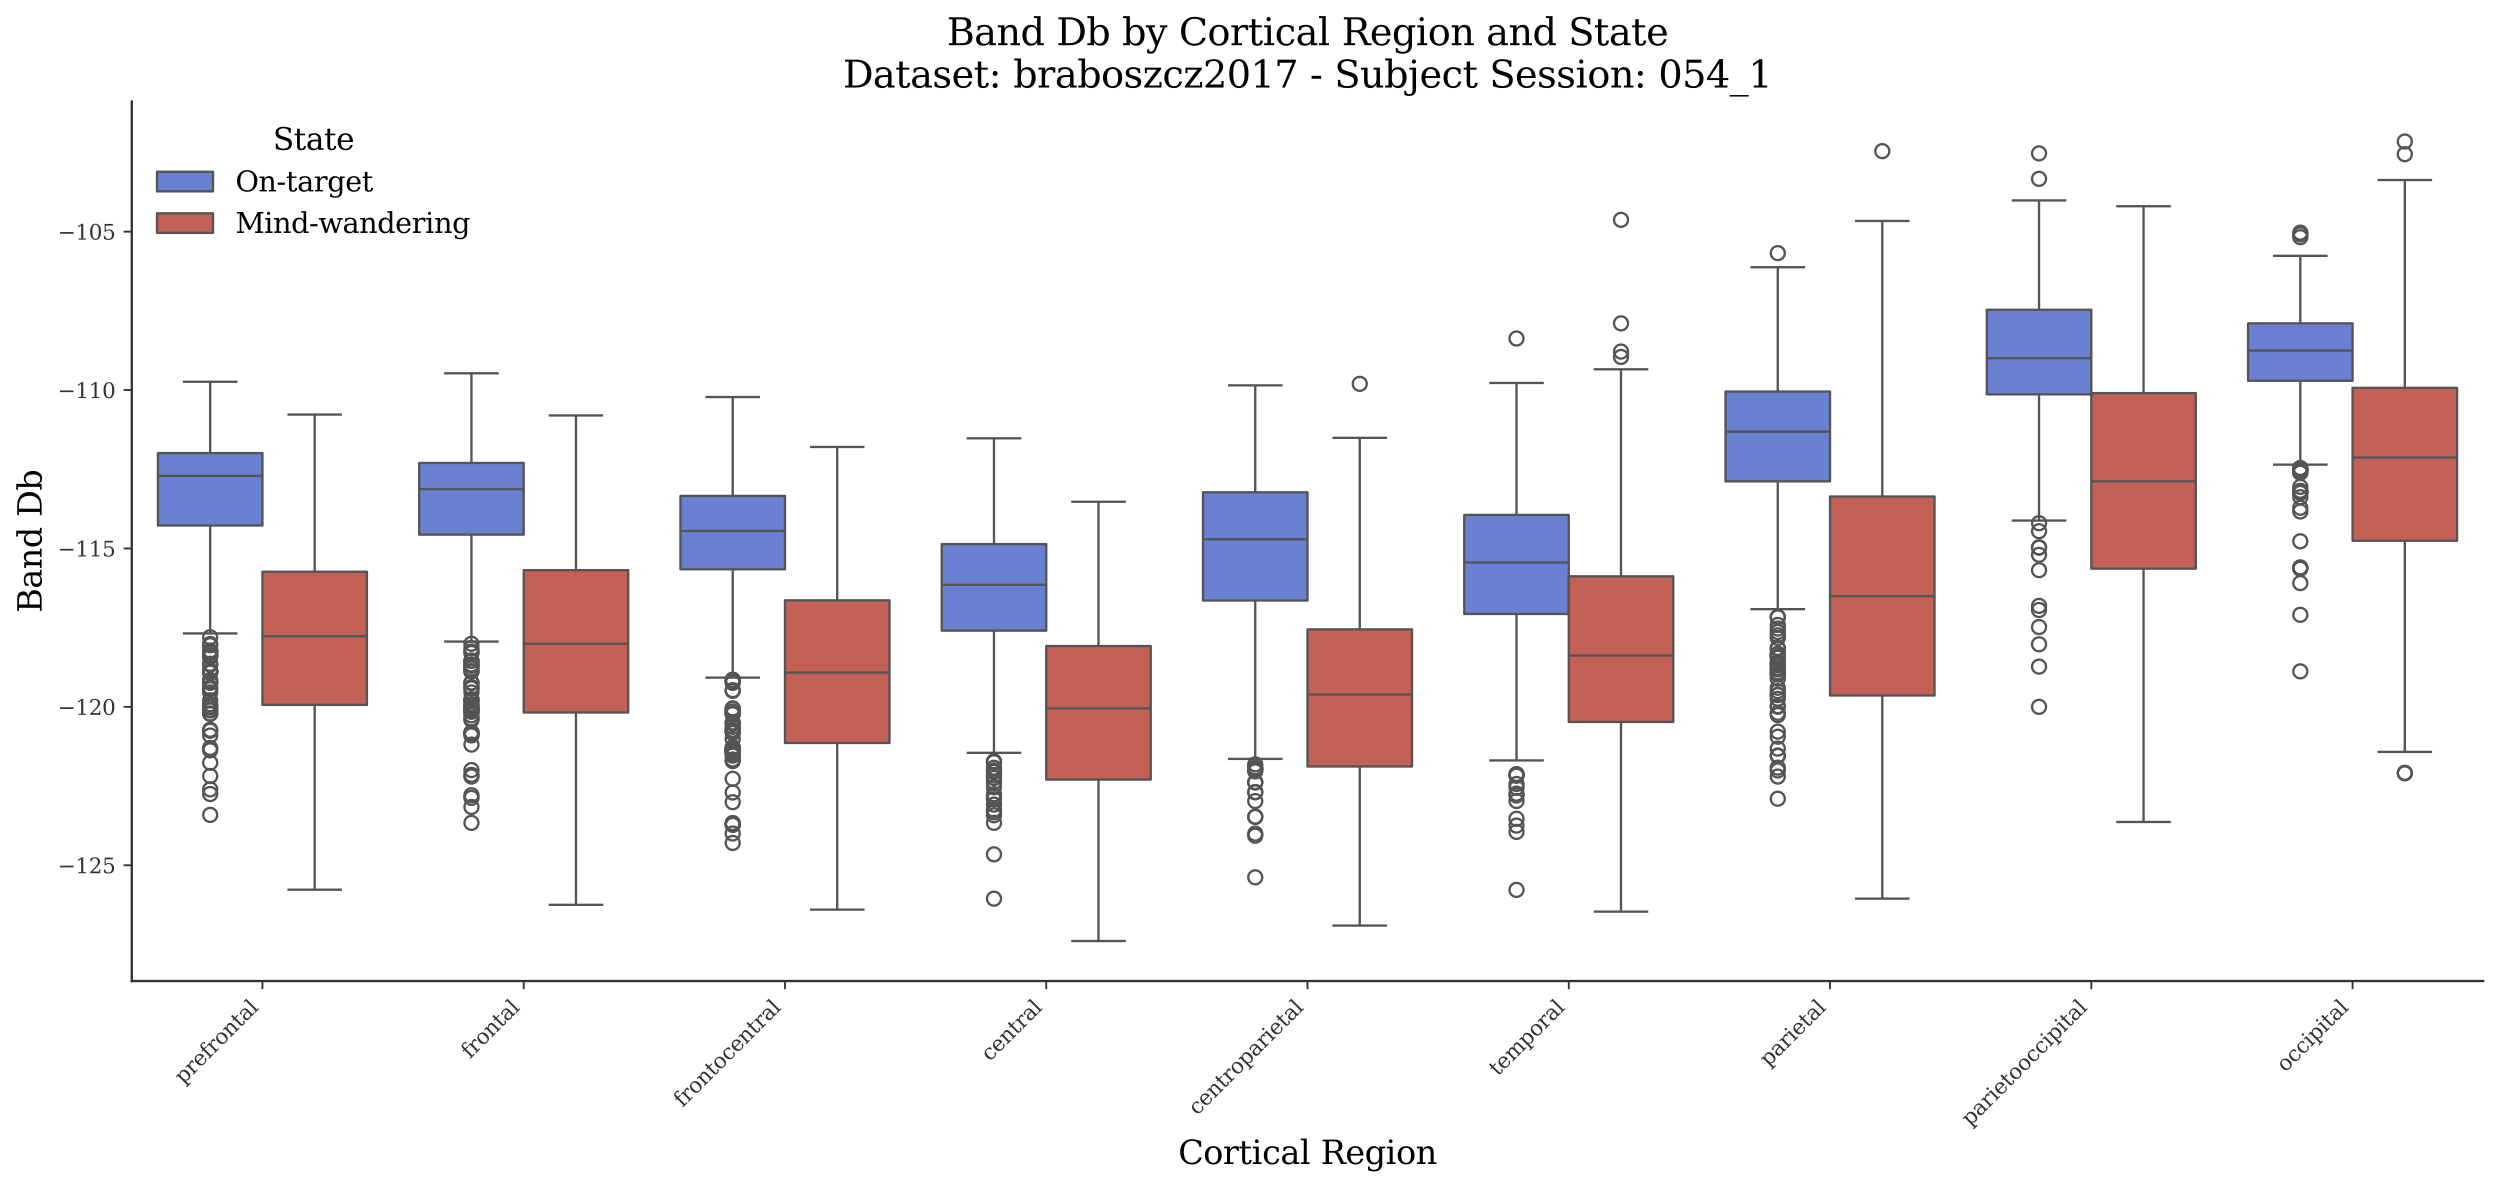 <?xml version="1.0" encoding="utf-8" standalone="no"?>
<!DOCTYPE svg PUBLIC "-//W3C//DTD SVG 1.1//EN"
  "http://www.w3.org/Graphics/SVG/1.1/DTD/svg11.dtd">
<svg xmlns:xlink="http://www.w3.org/1999/xlink" width="1071.11pt" height="509.014pt" viewBox="0 0 1071.11 509.014" xmlns="http://www.w3.org/2000/svg" version="1.1">
 <defs>
  <style type="text/css">*{stroke-linejoin: round; stroke-linecap: butt}</style>
 </defs>
 <g id="figure_1">
  <g id="patch_1">
   <path d="M 0 509.014 
L 1071.11 509.014 
L 1071.11 0 
L 0 0 
z
" style="fill: #ffffff"/>
  </g>
  <g id="axes_1">
   <g id="patch_2">
    <path d="M 56.47 420.314 
L 1063.91 420.314 
L 1063.91 43.502 
L 56.47 43.502 
z
" style="fill: #ffffff"/>
   </g>
   <g id="patch_3">
    <path d="M 112.439 -1325.968 
L 112.439 -1325.968 
L 112.439 -1325.968 
L 112.439 -1325.968 
z
" clip-path="url(#p6af2f66165)" style="fill: #6a80d1; stroke: #545454; stroke-linejoin: miter"/>
   </g>
   <g id="patch_4">
    <path d="M 112.439 -1325.968 
L 112.439 -1325.968 
L 112.439 -1325.968 
L 112.439 -1325.968 
z
" clip-path="url(#p6af2f66165)" style="fill: #c46156; stroke: #545454; stroke-linejoin: miter"/>
   </g>
   <g id="matplotlib.axis_1">
    <g id="xtick_1">
     <g id="line2d_1">
      <defs>
       <path id="mc8dcc74a6e" d="M 0 0 
L 0 3.5 
" style="stroke: #333333; stroke-width: 0.8"/>
      </defs>
      <g>
       <use xlink:href="#mc8dcc74a6e" x="112.439" y="420.314" style="fill: #333333; stroke: #333333; stroke-width: 0.8"/>
      </g>
     </g>
     <g id="text_1">
      <!-- prefrontal -->
      <g style="fill: #333333" transform="translate(78.518 464.747) rotate(-45) scale(0.09 -0.09)">
       <defs>
        <path id="DejaVuSerif-70" d="M 1313 1825 
L 1313 1497 
Q 1313 897 1542 583 
Q 1772 269 2209 269 
Q 2650 269 2876 622 
Q 3103 975 3103 1663 
Q 3103 2353 2876 2703 
Q 2650 3053 2209 3053 
Q 1772 3053 1542 2737 
Q 1313 2422 1313 1825 
z
M 738 2988 
L 184 2988 
L 184 3322 
L 1313 3322 
L 1313 2803 
Q 1481 3116 1742 3264 
Q 2003 3413 2388 3413 
Q 3000 3413 3387 2928 
Q 3775 2444 3775 1663 
Q 3775 881 3387 395 
Q 3000 -91 2388 -91 
Q 2003 -91 1742 57 
Q 1481 206 1313 519 
L 1313 -997 
L 1856 -997 
L 1856 -1331 
L 184 -1331 
L 184 -997 
L 738 -997 
L 738 2988 
z
" transform="scale(0.016)"/>
        <path id="DejaVuSerif-72" d="M 3059 3328 
L 3059 2497 
L 2728 2497 
Q 2713 2744 2591 2866 
Q 2469 2988 2234 2988 
Q 1809 2988 1582 2694 
Q 1356 2400 1356 1850 
L 1356 331 
L 2022 331 
L 2022 0 
L 263 0 
L 263 331 
L 781 331 
L 781 2994 
L 231 2994 
L 231 3322 
L 1356 3322 
L 1356 2731 
Q 1525 3078 1790 3245 
Q 2056 3413 2438 3413 
Q 2578 3413 2733 3391 
Q 2888 3369 3059 3328 
z
" transform="scale(0.016)"/>
        <path id="DejaVuSerif-65" d="M 3469 1600 
L 991 1600 
L 991 1575 
Q 991 903 1244 561 
Q 1497 219 1991 219 
Q 2369 219 2611 417 
Q 2853 616 2950 1006 
L 3413 1006 
Q 3275 459 2904 184 
Q 2534 -91 1931 -91 
Q 1203 -91 761 389 
Q 319 869 319 1663 
Q 319 2450 753 2931 
Q 1188 3413 1894 3413 
Q 2647 3413 3050 2948 
Q 3453 2484 3469 1600 
z
M 2791 1931 
Q 2772 2513 2545 2808 
Q 2319 3103 1894 3103 
Q 1497 3103 1269 2806 
Q 1041 2509 991 1931 
L 2791 1931 
z
" transform="scale(0.016)"/>
        <path id="DejaVuSerif-66" d="M 2753 4078 
L 2450 4078 
Q 2447 4313 2317 4434 
Q 2188 4556 1941 4556 
Q 1619 4556 1487 4379 
Q 1356 4203 1356 3750 
L 1356 3322 
L 2284 3322 
L 2284 2988 
L 1356 2988 
L 1356 331 
L 2094 331 
L 2094 0 
L 231 0 
L 231 331 
L 781 331 
L 781 2988 
L 231 2988 
L 231 3322 
L 781 3322 
L 781 3738 
Q 781 4294 1070 4578 
Q 1359 4863 1919 4863 
Q 2128 4863 2337 4825 
Q 2547 4788 2753 4709 
L 2753 4078 
z
" transform="scale(0.016)"/>
        <path id="DejaVuSerif-6f" d="M 1925 219 
Q 2388 219 2623 584 
Q 2859 950 2859 1663 
Q 2859 2375 2623 2739 
Q 2388 3103 1925 3103 
Q 1463 3103 1227 2739 
Q 991 2375 991 1663 
Q 991 950 1228 584 
Q 1466 219 1925 219 
z
M 1925 -91 
Q 1200 -91 759 389 
Q 319 869 319 1663 
Q 319 2456 758 2934 
Q 1197 3413 1925 3413 
Q 2653 3413 3092 2934 
Q 3531 2456 3531 1663 
Q 3531 869 3092 389 
Q 2653 -91 1925 -91 
z
" transform="scale(0.016)"/>
        <path id="DejaVuSerif-6e" d="M 263 0 
L 263 331 
L 781 331 
L 781 2988 
L 231 2988 
L 231 3322 
L 1356 3322 
L 1356 2731 
Q 1516 3069 1770 3241 
Q 2025 3413 2363 3413 
Q 2913 3413 3172 3097 
Q 3431 2781 3431 2113 
L 3431 331 
L 3944 331 
L 3944 0 
L 2356 0 
L 2356 331 
L 2853 331 
L 2853 1931 
Q 2853 2541 2703 2767 
Q 2553 2994 2175 2994 
Q 1775 2994 1565 2701 
Q 1356 2409 1356 1850 
L 1356 331 
L 1856 331 
L 1856 0 
L 263 0 
z
" transform="scale(0.016)"/>
        <path id="DejaVuSerif-74" d="M 691 2988 
L 184 2988 
L 184 3322 
L 691 3322 
L 691 4353 
L 1269 4353 
L 1269 3322 
L 2350 3322 
L 2350 2988 
L 1269 2988 
L 1269 878 
Q 1269 456 1350 337 
Q 1431 219 1650 219 
Q 1875 219 1978 351 
Q 2081 484 2088 781 
L 2522 781 
Q 2497 328 2275 118 
Q 2053 -91 1600 -91 
Q 1103 -91 897 129 
Q 691 350 691 878 
L 691 2988 
z
" transform="scale(0.016)"/>
        <path id="DejaVuSerif-61" d="M 2547 1044 
L 2547 1747 
L 1806 1747 
Q 1378 1747 1168 1562 
Q 959 1378 959 997 
Q 959 650 1171 447 
Q 1384 244 1747 244 
Q 2106 244 2326 466 
Q 2547 688 2547 1044 
z
M 3122 2075 
L 3122 331 
L 3634 331 
L 3634 0 
L 2547 0 
L 2547 359 
Q 2356 128 2106 18 
Q 1856 -91 1522 -91 
Q 969 -91 644 203 
Q 319 497 319 997 
Q 319 1513 691 1797 
Q 1063 2081 1741 2081 
L 2547 2081 
L 2547 2309 
Q 2547 2688 2317 2895 
Q 2088 3103 1672 3103 
Q 1328 3103 1125 2947 
Q 922 2791 872 2484 
L 575 2484 
L 575 3156 
Q 875 3284 1158 3348 
Q 1441 3413 1709 3413 
Q 2400 3413 2761 3070 
Q 3122 2728 3122 2075 
z
" transform="scale(0.016)"/>
        <path id="DejaVuSerif-6c" d="M 1313 331 
L 1856 331 
L 1856 0 
L 184 0 
L 184 331 
L 738 331 
L 738 4531 
L 184 4531 
L 184 4863 
L 1313 4863 
L 1313 331 
z
" transform="scale(0.016)"/>
       </defs>
       <use xlink:href="#DejaVuSerif-70"/>
       <use xlink:href="#DejaVuSerif-72" transform="translate(64.014 0)"/>
       <use xlink:href="#DejaVuSerif-65" transform="translate(111.816 0)"/>
       <use xlink:href="#DejaVuSerif-66" transform="translate(170.996 0)"/>
       <use xlink:href="#DejaVuSerif-72" transform="translate(208.008 0)"/>
       <use xlink:href="#DejaVuSerif-6f" transform="translate(255.811 0)"/>
       <use xlink:href="#DejaVuSerif-6e" transform="translate(316.016 0)"/>
       <use xlink:href="#DejaVuSerif-74" transform="translate(380.42 0)"/>
       <use xlink:href="#DejaVuSerif-61" transform="translate(420.605 0)"/>
       <use xlink:href="#DejaVuSerif-6c" transform="translate(480.225 0)"/>
      </g>
     </g>
    </g>
    <g id="xtick_2">
     <g id="line2d_2">
      <g>
       <use xlink:href="#mc8dcc74a6e" x="224.377" y="420.314" style="fill: #333333; stroke: #333333; stroke-width: 0.8"/>
      </g>
     </g>
     <g id="text_2">
      <!-- frontal -->
      <g style="fill: #333333" transform="translate(201.338 453.865) rotate(-45) scale(0.09 -0.09)">
       <use xlink:href="#DejaVuSerif-66"/>
       <use xlink:href="#DejaVuSerif-72" transform="translate(37.012 0)"/>
       <use xlink:href="#DejaVuSerif-6f" transform="translate(84.814 0)"/>
       <use xlink:href="#DejaVuSerif-6e" transform="translate(145.02 0)"/>
       <use xlink:href="#DejaVuSerif-74" transform="translate(209.424 0)"/>
       <use xlink:href="#DejaVuSerif-61" transform="translate(249.609 0)"/>
       <use xlink:href="#DejaVuSerif-6c" transform="translate(309.229 0)"/>
      </g>
     </g>
    </g>
    <g id="xtick_3">
     <g id="line2d_3">
      <g>
       <use xlink:href="#mc8dcc74a6e" x="336.314" y="420.314" style="fill: #333333; stroke: #333333; stroke-width: 0.8"/>
      </g>
     </g>
     <g id="text_3">
      <!-- frontocentral -->
      <g style="fill: #333333" transform="translate(292.416 474.725) rotate(-45) scale(0.09 -0.09)">
       <defs>
        <path id="DejaVuSerif-63" d="M 3291 997 
Q 3169 466 2822 187 
Q 2475 -91 1925 -91 
Q 1200 -91 759 389 
Q 319 869 319 1663 
Q 319 2459 759 2936 
Q 1200 3413 1925 3413 
Q 2241 3413 2553 3339 
Q 2866 3266 3181 3116 
L 3181 2266 
L 2847 2266 
Q 2781 2703 2561 2903 
Q 2341 3103 1931 3103 
Q 1466 3103 1228 2742 
Q 991 2381 991 1663 
Q 991 944 1227 581 
Q 1463 219 1931 219 
Q 2303 219 2525 412 
Q 2747 606 2828 997 
L 3291 997 
z
" transform="scale(0.016)"/>
       </defs>
       <use xlink:href="#DejaVuSerif-66"/>
       <use xlink:href="#DejaVuSerif-72" transform="translate(37.012 0)"/>
       <use xlink:href="#DejaVuSerif-6f" transform="translate(84.814 0)"/>
       <use xlink:href="#DejaVuSerif-6e" transform="translate(145.02 0)"/>
       <use xlink:href="#DejaVuSerif-74" transform="translate(209.424 0)"/>
       <use xlink:href="#DejaVuSerif-6f" transform="translate(249.609 0)"/>
       <use xlink:href="#DejaVuSerif-63" transform="translate(309.814 0)"/>
       <use xlink:href="#DejaVuSerif-65" transform="translate(365.82 0)"/>
       <use xlink:href="#DejaVuSerif-6e" transform="translate(425 0)"/>
       <use xlink:href="#DejaVuSerif-74" transform="translate(489.404 0)"/>
       <use xlink:href="#DejaVuSerif-72" transform="translate(529.59 0)"/>
       <use xlink:href="#DejaVuSerif-61" transform="translate(577.393 0)"/>
       <use xlink:href="#DejaVuSerif-6c" transform="translate(637.012 0)"/>
      </g>
     </g>
    </g>
    <g id="xtick_4">
     <g id="line2d_4">
      <g>
       <use xlink:href="#mc8dcc74a6e" x="448.252" y="420.314" style="fill: #333333; stroke: #333333; stroke-width: 0.8"/>
      </g>
     </g>
     <g id="text_4">
      <!-- central -->
      <g style="fill: #333333" transform="translate(424.07 455.008) rotate(-45) scale(0.09 -0.09)">
       <use xlink:href="#DejaVuSerif-63"/>
       <use xlink:href="#DejaVuSerif-65" transform="translate(56.006 0)"/>
       <use xlink:href="#DejaVuSerif-6e" transform="translate(115.186 0)"/>
       <use xlink:href="#DejaVuSerif-74" transform="translate(179.59 0)"/>
       <use xlink:href="#DejaVuSerif-72" transform="translate(219.775 0)"/>
       <use xlink:href="#DejaVuSerif-61" transform="translate(267.578 0)"/>
       <use xlink:href="#DejaVuSerif-6c" transform="translate(327.197 0)"/>
      </g>
     </g>
    </g>
    <g id="xtick_5">
     <g id="line2d_5">
      <g>
       <use xlink:href="#mc8dcc74a6e" x="560.19" y="420.314" style="fill: #333333; stroke: #333333; stroke-width: 0.8"/>
      </g>
     </g>
     <g id="text_5">
      <!-- centroparietal -->
      <g style="fill: #333333" transform="translate(512.907 478.11) rotate(-45) scale(0.09 -0.09)">
       <defs>
        <path id="DejaVuSerif-69" d="M 622 4353 
Q 622 4497 726 4603 
Q 831 4709 978 4709 
Q 1122 4709 1226 4603 
Q 1331 4497 1331 4353 
Q 1331 4206 1228 4103 
Q 1125 4000 978 4000 
Q 831 4000 726 4103 
Q 622 4206 622 4353 
z
M 1356 331 
L 1900 331 
L 1900 0 
L 231 0 
L 231 331 
L 781 331 
L 781 2988 
L 231 2988 
L 231 3322 
L 1356 3322 
L 1356 331 
z
" transform="scale(0.016)"/>
       </defs>
       <use xlink:href="#DejaVuSerif-63"/>
       <use xlink:href="#DejaVuSerif-65" transform="translate(56.006 0)"/>
       <use xlink:href="#DejaVuSerif-6e" transform="translate(115.186 0)"/>
       <use xlink:href="#DejaVuSerif-74" transform="translate(179.59 0)"/>
       <use xlink:href="#DejaVuSerif-72" transform="translate(219.775 0)"/>
       <use xlink:href="#DejaVuSerif-6f" transform="translate(267.578 0)"/>
       <use xlink:href="#DejaVuSerif-70" transform="translate(327.783 0)"/>
       <use xlink:href="#DejaVuSerif-61" transform="translate(391.797 0)"/>
       <use xlink:href="#DejaVuSerif-72" transform="translate(451.416 0)"/>
       <use xlink:href="#DejaVuSerif-69" transform="translate(499.219 0)"/>
       <use xlink:href="#DejaVuSerif-65" transform="translate(531.201 0)"/>
       <use xlink:href="#DejaVuSerif-74" transform="translate(590.381 0)"/>
       <use xlink:href="#DejaVuSerif-61" transform="translate(630.566 0)"/>
       <use xlink:href="#DejaVuSerif-6c" transform="translate(690.186 0)"/>
      </g>
     </g>
    </g>
    <g id="xtick_6">
     <g id="line2d_6">
      <g>
       <use xlink:href="#mc8dcc74a6e" x="672.128" y="420.314" style="fill: #333333; stroke: #333333; stroke-width: 0.8"/>
      </g>
     </g>
     <g id="text_6">
      <!-- temporal -->
      <g style="fill: #333333" transform="translate(641.668 461.286) rotate(-45) scale(0.09 -0.09)">
       <defs>
        <path id="DejaVuSerif-6d" d="M 3316 2675 
Q 3481 3041 3739 3227 
Q 3997 3413 4341 3413 
Q 4863 3413 5119 3089 
Q 5375 2766 5375 2113 
L 5375 331 
L 5894 331 
L 5894 0 
L 4300 0 
L 4300 331 
L 4800 331 
L 4800 2047 
Q 4800 2556 4650 2772 
Q 4500 2988 4153 2988 
Q 3769 2988 3567 2697 
Q 3366 2406 3366 1850 
L 3366 331 
L 3866 331 
L 3866 0 
L 2291 0 
L 2291 331 
L 2791 331 
L 2791 2069 
Q 2791 2566 2641 2777 
Q 2491 2988 2144 2988 
Q 1759 2988 1557 2697 
Q 1356 2406 1356 1850 
L 1356 331 
L 1856 331 
L 1856 0 
L 263 0 
L 263 331 
L 781 331 
L 781 2994 
L 231 2994 
L 231 3322 
L 1356 3322 
L 1356 2731 
Q 1516 3063 1762 3238 
Q 2009 3413 2322 3413 
Q 2709 3413 2968 3220 
Q 3228 3028 3316 2675 
z
" transform="scale(0.016)"/>
       </defs>
       <use xlink:href="#DejaVuSerif-74"/>
       <use xlink:href="#DejaVuSerif-65" transform="translate(40.186 0)"/>
       <use xlink:href="#DejaVuSerif-6d" transform="translate(99.365 0)"/>
       <use xlink:href="#DejaVuSerif-70" transform="translate(194.189 0)"/>
       <use xlink:href="#DejaVuSerif-6f" transform="translate(258.203 0)"/>
       <use xlink:href="#DejaVuSerif-72" transform="translate(318.408 0)"/>
       <use xlink:href="#DejaVuSerif-61" transform="translate(366.211 0)"/>
       <use xlink:href="#DejaVuSerif-6c" transform="translate(425.83 0)"/>
      </g>
     </g>
    </g>
    <g id="xtick_7">
     <g id="line2d_7">
      <g>
       <use xlink:href="#mc8dcc74a6e" x="784.065" y="420.314" style="fill: #333333; stroke: #333333; stroke-width: 0.8"/>
      </g>
     </g>
     <g id="text_7">
      <!-- parietal -->
      <g style="fill: #333333" transform="translate(757.642 457.25) rotate(-45) scale(0.09 -0.09)">
       <use xlink:href="#DejaVuSerif-70"/>
       <use xlink:href="#DejaVuSerif-61" transform="translate(64.014 0)"/>
       <use xlink:href="#DejaVuSerif-72" transform="translate(123.633 0)"/>
       <use xlink:href="#DejaVuSerif-69" transform="translate(171.436 0)"/>
       <use xlink:href="#DejaVuSerif-65" transform="translate(203.418 0)"/>
       <use xlink:href="#DejaVuSerif-74" transform="translate(262.598 0)"/>
       <use xlink:href="#DejaVuSerif-61" transform="translate(302.783 0)"/>
       <use xlink:href="#DejaVuSerif-6c" transform="translate(362.402 0)"/>
      </g>
     </g>
    </g>
    <g id="xtick_8">
     <g id="line2d_8">
      <g>
       <use xlink:href="#mc8dcc74a6e" x="896.003" y="420.314" style="fill: #333333; stroke: #333333; stroke-width: 0.8"/>
      </g>
     </g>
     <g id="text_8">
      <!-- parietooccipital -->
      <g style="fill: #333333" transform="translate(844.087 482.742) rotate(-45) scale(0.09 -0.09)">
       <use xlink:href="#DejaVuSerif-70"/>
       <use xlink:href="#DejaVuSerif-61" transform="translate(64.014 0)"/>
       <use xlink:href="#DejaVuSerif-72" transform="translate(123.633 0)"/>
       <use xlink:href="#DejaVuSerif-69" transform="translate(171.436 0)"/>
       <use xlink:href="#DejaVuSerif-65" transform="translate(203.418 0)"/>
       <use xlink:href="#DejaVuSerif-74" transform="translate(262.598 0)"/>
       <use xlink:href="#DejaVuSerif-6f" transform="translate(302.783 0)"/>
       <use xlink:href="#DejaVuSerif-6f" transform="translate(362.988 0)"/>
       <use xlink:href="#DejaVuSerif-63" transform="translate(423.193 0)"/>
       <use xlink:href="#DejaVuSerif-63" transform="translate(479.199 0)"/>
       <use xlink:href="#DejaVuSerif-69" transform="translate(535.205 0)"/>
       <use xlink:href="#DejaVuSerif-70" transform="translate(567.188 0)"/>
       <use xlink:href="#DejaVuSerif-69" transform="translate(631.201 0)"/>
       <use xlink:href="#DejaVuSerif-74" transform="translate(663.184 0)"/>
       <use xlink:href="#DejaVuSerif-61" transform="translate(703.369 0)"/>
       <use xlink:href="#DejaVuSerif-6c" transform="translate(762.988 0)"/>
      </g>
     </g>
    </g>
    <g id="xtick_9">
     <g id="line2d_9">
      <g>
       <use xlink:href="#mc8dcc74a6e" x="1007.941" y="420.314" style="fill: #333333; stroke: #333333; stroke-width: 0.8"/>
      </g>
     </g>
     <g id="text_9">
      <!-- occipital -->
      <g style="fill: #333333" transform="translate(979.126 459.641) rotate(-45) scale(0.09 -0.09)">
       <use xlink:href="#DejaVuSerif-6f"/>
       <use xlink:href="#DejaVuSerif-63" transform="translate(60.205 0)"/>
       <use xlink:href="#DejaVuSerif-63" transform="translate(116.211 0)"/>
       <use xlink:href="#DejaVuSerif-69" transform="translate(172.217 0)"/>
       <use xlink:href="#DejaVuSerif-70" transform="translate(204.199 0)"/>
       <use xlink:href="#DejaVuSerif-69" transform="translate(268.213 0)"/>
       <use xlink:href="#DejaVuSerif-74" transform="translate(300.195 0)"/>
       <use xlink:href="#DejaVuSerif-61" transform="translate(340.381 0)"/>
       <use xlink:href="#DejaVuSerif-6c" transform="translate(400 0)"/>
      </g>
     </g>
    </g>
    <g id="text_10">
     <!-- Cortical Region -->
     <g transform="translate(504.808 498.704) scale(0.14 -0.14)">
      <defs>
       <path id="DejaVuSerif-43" d="M 4513 1234 
Q 4306 581 3820 245 
Q 3334 -91 2591 -91 
Q 2134 -91 1743 65 
Q 1353 222 1050 525 
Q 700 875 529 1320 
Q 359 1766 359 2328 
Q 359 3416 987 4083 
Q 1616 4750 2644 4750 
Q 3025 4750 3456 4650 
Q 3888 4550 4384 4347 
L 4384 3272 
L 4031 3272 
Q 3916 3859 3567 4137 
Q 3219 4416 2591 4416 
Q 1844 4416 1459 3886 
Q 1075 3356 1075 2328 
Q 1075 1303 1459 773 
Q 1844 244 2591 244 
Q 3113 244 3450 492 
Q 3788 741 3938 1234 
L 4513 1234 
z
" transform="scale(0.016)"/>
       <path id="DejaVuSerif-20" transform="scale(0.016)"/>
       <path id="DejaVuSerif-52" d="M 3066 2316 
Q 3284 2256 3442 2114 
Q 3600 1972 3725 1716 
L 4403 331 
L 4972 331 
L 4972 0 
L 3872 0 
L 3144 1484 
Q 2934 1916 2759 2042 
Q 2584 2169 2278 2169 
L 1581 2169 
L 1581 331 
L 2241 331 
L 2241 0 
L 353 0 
L 353 331 
L 947 331 
L 947 4331 
L 353 4331 
L 353 4666 
L 2719 4666 
Q 3400 4666 3770 4341 
Q 4141 4016 4141 3419 
Q 4141 2938 3870 2661 
Q 3600 2384 3066 2316 
z
M 1581 2503 
L 2503 2503 
Q 2975 2503 3200 2726 
Q 3425 2950 3425 3419 
Q 3425 3888 3200 4109 
Q 2975 4331 2503 4331 
L 1581 4331 
L 1581 2503 
z
" transform="scale(0.016)"/>
       <path id="DejaVuSerif-67" d="M 3359 2988 
L 3359 72 
Q 3359 -644 2965 -1033 
Q 2572 -1422 1844 -1422 
Q 1516 -1422 1216 -1362 
Q 916 -1303 641 -1184 
L 641 -488 
L 941 -488 
Q 997 -813 1206 -963 
Q 1416 -1113 1806 -1113 
Q 2313 -1113 2548 -827 
Q 2784 -541 2784 72 
L 2784 519 
Q 2616 206 2355 57 
Q 2094 -91 1709 -91 
Q 1097 -91 708 395 
Q 319 881 319 1663 
Q 319 2444 706 2928 
Q 1094 3413 1709 3413 
Q 2094 3413 2355 3264 
Q 2616 3116 2784 2803 
L 2784 3322 
L 3909 3322 
L 3909 2988 
L 3359 2988 
z
M 2784 1825 
Q 2784 2422 2554 2737 
Q 2325 3053 1888 3053 
Q 1444 3053 1217 2703 
Q 991 2353 991 1663 
Q 991 975 1217 622 
Q 1444 269 1888 269 
Q 2325 269 2554 583 
Q 2784 897 2784 1497 
L 2784 1825 
z
" transform="scale(0.016)"/>
      </defs>
      <use xlink:href="#DejaVuSerif-43"/>
      <use xlink:href="#DejaVuSerif-6f" transform="translate(76.514 0)"/>
      <use xlink:href="#DejaVuSerif-72" transform="translate(136.719 0)"/>
      <use xlink:href="#DejaVuSerif-74" transform="translate(184.521 0)"/>
      <use xlink:href="#DejaVuSerif-69" transform="translate(224.707 0)"/>
      <use xlink:href="#DejaVuSerif-63" transform="translate(256.689 0)"/>
      <use xlink:href="#DejaVuSerif-61" transform="translate(312.695 0)"/>
      <use xlink:href="#DejaVuSerif-6c" transform="translate(372.314 0)"/>
      <use xlink:href="#DejaVuSerif-20" transform="translate(404.297 0)"/>
      <use xlink:href="#DejaVuSerif-52" transform="translate(436.084 0)"/>
      <use xlink:href="#DejaVuSerif-65" transform="translate(511.377 0)"/>
      <use xlink:href="#DejaVuSerif-67" transform="translate(570.557 0)"/>
      <use xlink:href="#DejaVuSerif-69" transform="translate(634.57 0)"/>
      <use xlink:href="#DejaVuSerif-6f" transform="translate(666.553 0)"/>
      <use xlink:href="#DejaVuSerif-6e" transform="translate(726.758 0)"/>
     </g>
    </g>
   </g>
   <g id="matplotlib.axis_2">
    <g id="ytick_1">
     <g id="line2d_10">
      <defs>
       <path id="m7981afbd66" d="M 0 0 
L -3.5 0 
" style="stroke: #333333; stroke-width: 0.8"/>
      </defs>
      <g>
       <use xlink:href="#m7981afbd66" x="56.47" y="370.724" style="fill: #333333; stroke: #333333; stroke-width: 0.8"/>
      </g>
     </g>
     <g id="text_11">
      <!-- −125 -->
      <g style="fill: #333333" transform="translate(24.749 374.143) scale(0.09 -0.09)">
       <defs>
        <path id="DejaVuSerif-2212" d="M 678 2259 
L 4684 2259 
L 4684 1753 
L 678 1753 
L 678 2259 
z
" transform="scale(0.016)"/>
        <path id="DejaVuSerif-31" d="M 909 0 
L 909 331 
L 1722 331 
L 1722 4213 
L 781 3603 
L 781 4013 
L 1919 4750 
L 2350 4750 
L 2350 331 
L 3163 331 
L 3163 0 
L 909 0 
z
" transform="scale(0.016)"/>
        <path id="DejaVuSerif-32" d="M 819 3553 
L 469 3553 
L 469 4384 
Q 803 4563 1142 4656 
Q 1481 4750 1806 4750 
Q 2534 4750 2956 4397 
Q 3378 4044 3378 3438 
Q 3378 2753 2422 1800 
Q 2347 1728 2309 1691 
L 1131 513 
L 3078 513 
L 3078 1088 
L 3444 1088 
L 3444 0 
L 434 0 
L 434 341 
L 1850 1753 
Q 2319 2222 2519 2614 
Q 2719 3006 2719 3438 
Q 2719 3909 2473 4175 
Q 2228 4441 1797 4441 
Q 1350 4441 1106 4219 
Q 863 3997 819 3553 
z
" transform="scale(0.016)"/>
        <path id="DejaVuSerif-35" d="M 3219 4666 
L 3219 4153 
L 1081 4153 
L 1081 2816 
Q 1244 2928 1461 2984 
Q 1678 3041 1947 3041 
Q 2703 3041 3140 2622 
Q 3578 2203 3578 1478 
Q 3578 738 3136 323 
Q 2694 -91 1894 -91 
Q 1572 -91 1234 -12 
Q 897 66 544 225 
L 544 1131 
L 897 1131 
Q 925 688 1179 453 
Q 1434 219 1894 219 
Q 2388 219 2653 544 
Q 2919 869 2919 1478 
Q 2919 2084 2655 2407 
Q 2391 2731 1894 2731 
Q 1613 2731 1398 2631 
Q 1184 2531 1019 2322 
L 750 2322 
L 750 4666 
L 3219 4666 
z
" transform="scale(0.016)"/>
       </defs>
       <use xlink:href="#DejaVuSerif-2212"/>
       <use xlink:href="#DejaVuSerif-31" transform="translate(83.789 0)"/>
       <use xlink:href="#DejaVuSerif-32" transform="translate(147.412 0)"/>
       <use xlink:href="#DejaVuSerif-35" transform="translate(211.035 0)"/>
      </g>
     </g>
    </g>
    <g id="ytick_2">
     <g id="line2d_11">
      <g>
       <use xlink:href="#m7981afbd66" x="56.47" y="302.856" style="fill: #333333; stroke: #333333; stroke-width: 0.8"/>
      </g>
     </g>
     <g id="text_12">
      <!-- −120 -->
      <g style="fill: #333333" transform="translate(24.749 306.276) scale(0.09 -0.09)">
       <defs>
        <path id="DejaVuSerif-30" d="M 2034 219 
Q 2513 219 2750 744 
Q 2988 1269 2988 2328 
Q 2988 3391 2750 3916 
Q 2513 4441 2034 4441 
Q 1556 4441 1318 3916 
Q 1081 3391 1081 2328 
Q 1081 1269 1318 744 
Q 1556 219 2034 219 
z
M 2034 -91 
Q 1275 -91 848 546 
Q 422 1184 422 2328 
Q 422 3475 848 4112 
Q 1275 4750 2034 4750 
Q 2797 4750 3222 4112 
Q 3647 3475 3647 2328 
Q 3647 1184 3222 546 
Q 2797 -91 2034 -91 
z
" transform="scale(0.016)"/>
       </defs>
       <use xlink:href="#DejaVuSerif-2212"/>
       <use xlink:href="#DejaVuSerif-31" transform="translate(83.789 0)"/>
       <use xlink:href="#DejaVuSerif-32" transform="translate(147.412 0)"/>
       <use xlink:href="#DejaVuSerif-30" transform="translate(211.035 0)"/>
      </g>
     </g>
    </g>
    <g id="ytick_3">
     <g id="line2d_12">
      <g>
       <use xlink:href="#m7981afbd66" x="56.47" y="234.989" style="fill: #333333; stroke: #333333; stroke-width: 0.8"/>
      </g>
     </g>
     <g id="text_13">
      <!-- −115 -->
      <g style="fill: #333333" transform="translate(24.749 238.408) scale(0.09 -0.09)">
       <use xlink:href="#DejaVuSerif-2212"/>
       <use xlink:href="#DejaVuSerif-31" transform="translate(83.789 0)"/>
       <use xlink:href="#DejaVuSerif-31" transform="translate(147.412 0)"/>
       <use xlink:href="#DejaVuSerif-35" transform="translate(211.035 0)"/>
      </g>
     </g>
    </g>
    <g id="ytick_4">
     <g id="line2d_13">
      <g>
       <use xlink:href="#m7981afbd66" x="56.47" y="167.121" style="fill: #333333; stroke: #333333; stroke-width: 0.8"/>
      </g>
     </g>
     <g id="text_14">
      <!-- −110 -->
      <g style="fill: #333333" transform="translate(24.749 170.54) scale(0.09 -0.09)">
       <use xlink:href="#DejaVuSerif-2212"/>
       <use xlink:href="#DejaVuSerif-31" transform="translate(83.789 0)"/>
       <use xlink:href="#DejaVuSerif-31" transform="translate(147.412 0)"/>
       <use xlink:href="#DejaVuSerif-30" transform="translate(211.035 0)"/>
      </g>
     </g>
    </g>
    <g id="ytick_5">
     <g id="line2d_14">
      <g>
       <use xlink:href="#m7981afbd66" x="56.47" y="99.253" style="fill: #333333; stroke: #333333; stroke-width: 0.8"/>
      </g>
     </g>
     <g id="text_15">
      <!-- −105 -->
      <g style="fill: #333333" transform="translate(24.749 102.673) scale(0.09 -0.09)">
       <use xlink:href="#DejaVuSerif-2212"/>
       <use xlink:href="#DejaVuSerif-31" transform="translate(83.789 0)"/>
       <use xlink:href="#DejaVuSerif-30" transform="translate(147.412 0)"/>
       <use xlink:href="#DejaVuSerif-35" transform="translate(211.035 0)"/>
      </g>
     </g>
    </g>
    <g id="text_16">
     <!-- Band Db -->
     <g transform="translate(17.838 262.533) rotate(-90) scale(0.14 -0.14)">
      <defs>
       <path id="DejaVuSerif-42" d="M 1581 331 
L 2516 331 
Q 3078 331 3337 575 
Q 3597 819 3597 1350 
Q 3597 1878 3339 2120 
Q 3081 2363 2516 2363 
L 1581 2363 
L 1581 331 
z
M 1581 2694 
L 2375 2694 
Q 2888 2694 3123 2891 
Q 3359 3088 3359 3513 
Q 3359 3941 3123 4136 
Q 2888 4331 2375 4331 
L 1581 4331 
L 1581 2694 
z
M 353 0 
L 353 331 
L 947 331 
L 947 4331 
L 353 4331 
L 353 4666 
L 2656 4666 
Q 3363 4666 3720 4377 
Q 4078 4088 4078 3513 
Q 4078 3097 3829 2850 
Q 3581 2603 3103 2547 
Q 3697 2472 4005 2167 
Q 4313 1863 4313 1350 
Q 4313 656 3875 328 
Q 3438 0 2509 0 
L 353 0 
z
" transform="scale(0.016)"/>
       <path id="DejaVuSerif-64" d="M 3359 331 
L 3909 331 
L 3909 0 
L 2784 0 
L 2784 519 
Q 2616 206 2355 57 
Q 2094 -91 1709 -91 
Q 1097 -91 708 395 
Q 319 881 319 1663 
Q 319 2444 706 2928 
Q 1094 3413 1709 3413 
Q 2094 3413 2355 3264 
Q 2616 3116 2784 2803 
L 2784 4531 
L 2241 4531 
L 2241 4863 
L 3359 4863 
L 3359 331 
z
M 2784 1497 
L 2784 1825 
Q 2784 2422 2554 2737 
Q 2325 3053 1888 3053 
Q 1444 3053 1217 2703 
Q 991 2353 991 1663 
Q 991 975 1217 622 
Q 1444 269 1888 269 
Q 2325 269 2554 583 
Q 2784 897 2784 1497 
z
" transform="scale(0.016)"/>
       <path id="DejaVuSerif-44" d="M 1581 331 
L 2163 331 
Q 3072 331 3558 850 
Q 4044 1369 4044 2338 
Q 4044 3306 3559 3818 
Q 3075 4331 2163 4331 
L 1581 4331 
L 1581 331 
z
M 353 0 
L 353 331 
L 947 331 
L 947 4331 
L 353 4331 
L 353 4666 
L 2209 4666 
Q 3416 4666 4089 4050 
Q 4763 3434 4763 2338 
Q 4763 1238 4088 619 
Q 3413 0 2209 0 
L 353 0 
z
" transform="scale(0.016)"/>
       <path id="DejaVuSerif-62" d="M 738 331 
L 738 4531 
L 184 4531 
L 184 4863 
L 1313 4863 
L 1313 2803 
Q 1481 3116 1742 3264 
Q 2003 3413 2388 3413 
Q 3000 3413 3387 2928 
Q 3775 2444 3775 1663 
Q 3775 881 3387 395 
Q 3000 -91 2388 -91 
Q 2003 -91 1742 57 
Q 1481 206 1313 519 
L 1313 0 
L 184 0 
L 184 331 
L 738 331 
z
M 1313 1497 
Q 1313 897 1542 583 
Q 1772 269 2209 269 
Q 2650 269 2876 622 
Q 3103 975 3103 1663 
Q 3103 2353 2876 2703 
Q 2650 3053 2209 3053 
Q 1772 3053 1542 2737 
Q 1313 2422 1313 1825 
L 1313 1497 
z
" transform="scale(0.016)"/>
      </defs>
      <use xlink:href="#DejaVuSerif-42"/>
      <use xlink:href="#DejaVuSerif-61" transform="translate(73.486 0)"/>
      <use xlink:href="#DejaVuSerif-6e" transform="translate(133.105 0)"/>
      <use xlink:href="#DejaVuSerif-64" transform="translate(197.51 0)"/>
      <use xlink:href="#DejaVuSerif-20" transform="translate(261.523 0)"/>
      <use xlink:href="#DejaVuSerif-44" transform="translate(293.311 0)"/>
      <use xlink:href="#DejaVuSerif-62" transform="translate(373.486 0)"/>
     </g>
    </g>
   </g>
   <g id="patch_5">
    <path d="M 67.664 225.159 
L 112.439 225.159 
L 112.439 194.122 
L 67.664 194.122 
L 67.664 225.159 
z
" clip-path="url(#p6af2f66165)" style="fill: #6a80d1; stroke: #545454; stroke-linejoin: miter"/>
   </g>
   <g id="line2d_15">
    <path d="M 90.051 225.159 
L 90.051 271.382 
" clip-path="url(#p6af2f66165)" style="fill: none; stroke: #545454"/>
   </g>
   <g id="line2d_16">
    <path d="M 90.051 194.122 
L 90.051 163.563 
" clip-path="url(#p6af2f66165)" style="fill: none; stroke: #545454"/>
   </g>
   <g id="line2d_17">
    <path d="M 78.857 271.382 
L 101.245 271.382 
" clip-path="url(#p6af2f66165)" style="fill: none; stroke: #545454; stroke-linecap: square"/>
   </g>
   <g id="line2d_18">
    <path d="M 78.857 163.563 
L 101.245 163.563 
" clip-path="url(#p6af2f66165)" style="fill: none; stroke: #545454; stroke-linecap: square"/>
   </g>
   <g id="line2d_19">
    <defs>
     <path id="mfbf894a5ff" d="M 0 3 
C 0.796 3 1.559 2.684 2.121 2.121 
C 2.684 1.559 3 0.796 3 0 
C 3 -0.796 2.684 -1.559 2.121 -2.121 
C 1.559 -2.684 0.796 -3 0 -3 
C -0.796 -3 -1.559 -2.684 -2.121 -2.121 
C -2.684 -1.559 -3 -0.796 -3 0 
C -3 0.796 -2.684 1.559 -2.121 2.121 
C -1.559 2.684 -0.796 3 0 3 
z
" style="stroke: #545454"/>
    </defs>
    <g clip-path="url(#p6af2f66165)">
     <use xlink:href="#mfbf894a5ff" x="90.051" y="315.146" style="fill-opacity: 0; stroke: #545454"/>
     <use xlink:href="#mfbf894a5ff" x="90.051" y="320.442" style="fill-opacity: 0; stroke: #545454"/>
     <use xlink:href="#mfbf894a5ff" x="90.051" y="305.796" style="fill-opacity: 0; stroke: #545454"/>
     <use xlink:href="#mfbf894a5ff" x="90.051" y="304.371" style="fill-opacity: 0; stroke: #545454"/>
     <use xlink:href="#mfbf894a5ff" x="90.051" y="300.081" style="fill-opacity: 0; stroke: #545454"/>
     <use xlink:href="#mfbf894a5ff" x="90.051" y="304.161" style="fill-opacity: 0; stroke: #545454"/>
     <use xlink:href="#mfbf894a5ff" x="90.051" y="292.461" style="fill-opacity: 0; stroke: #545454"/>
     <use xlink:href="#mfbf894a5ff" x="90.051" y="287.636" style="fill-opacity: 0; stroke: #545454"/>
     <use xlink:href="#mfbf894a5ff" x="90.051" y="280.824" style="fill-opacity: 0; stroke: #545454"/>
     <use xlink:href="#mfbf894a5ff" x="90.051" y="287.301" style="fill-opacity: 0; stroke: #545454"/>
     <use xlink:href="#mfbf894a5ff" x="90.051" y="284.796" style="fill-opacity: 0; stroke: #545454"/>
     <use xlink:href="#mfbf894a5ff" x="90.051" y="288.107" style="fill-opacity: 0; stroke: #545454"/>
     <use xlink:href="#mfbf894a5ff" x="90.051" y="291.291" style="fill-opacity: 0; stroke: #545454"/>
     <use xlink:href="#mfbf894a5ff" x="90.051" y="281.592" style="fill-opacity: 0; stroke: #545454"/>
     <use xlink:href="#mfbf894a5ff" x="90.051" y="276.443" style="fill-opacity: 0; stroke: #545454"/>
     <use xlink:href="#mfbf894a5ff" x="90.051" y="272.997" style="fill-opacity: 0; stroke: #545454"/>
     <use xlink:href="#mfbf894a5ff" x="90.051" y="287.374" style="fill-opacity: 0; stroke: #545454"/>
     <use xlink:href="#mfbf894a5ff" x="90.051" y="295.288" style="fill-opacity: 0; stroke: #545454"/>
     <use xlink:href="#mfbf894a5ff" x="90.051" y="280.747" style="fill-opacity: 0; stroke: #545454"/>
     <use xlink:href="#mfbf894a5ff" x="90.051" y="278.906" style="fill-opacity: 0; stroke: #545454"/>
     <use xlink:href="#mfbf894a5ff" x="90.051" y="279.746" style="fill-opacity: 0; stroke: #545454"/>
     <use xlink:href="#mfbf894a5ff" x="90.051" y="288.18" style="fill-opacity: 0; stroke: #545454"/>
     <use xlink:href="#mfbf894a5ff" x="90.051" y="275.899" style="fill-opacity: 0; stroke: #545454"/>
     <use xlink:href="#mfbf894a5ff" x="90.051" y="326.767" style="fill-opacity: 0; stroke: #545454"/>
     <use xlink:href="#mfbf894a5ff" x="90.051" y="332.463" style="fill-opacity: 0; stroke: #545454"/>
     <use xlink:href="#mfbf894a5ff" x="90.051" y="321.482" style="fill-opacity: 0; stroke: #545454"/>
     <use xlink:href="#mfbf894a5ff" x="90.051" y="312.658" style="fill-opacity: 0; stroke: #545454"/>
     <use xlink:href="#mfbf894a5ff" x="90.051" y="291.973" style="fill-opacity: 0; stroke: #545454"/>
     <use xlink:href="#mfbf894a5ff" x="90.051" y="296.671" style="fill-opacity: 0; stroke: #545454"/>
     <use xlink:href="#mfbf894a5ff" x="90.051" y="292.51" style="fill-opacity: 0; stroke: #545454"/>
     <use xlink:href="#mfbf894a5ff" x="90.051" y="294.485" style="fill-opacity: 0; stroke: #545454"/>
     <use xlink:href="#mfbf894a5ff" x="90.051" y="279.289" style="fill-opacity: 0; stroke: #545454"/>
     <use xlink:href="#mfbf894a5ff" x="90.051" y="284.411" style="fill-opacity: 0; stroke: #545454"/>
     <use xlink:href="#mfbf894a5ff" x="90.051" y="278.803" style="fill-opacity: 0; stroke: #545454"/>
     <use xlink:href="#mfbf894a5ff" x="90.051" y="338.21" style="fill-opacity: 0; stroke: #545454"/>
     <use xlink:href="#mfbf894a5ff" x="90.051" y="349.133" style="fill-opacity: 0; stroke: #545454"/>
     <use xlink:href="#mfbf894a5ff" x="90.051" y="340.187" style="fill-opacity: 0; stroke: #545454"/>
     <use xlink:href="#mfbf894a5ff" x="90.051" y="313.094" style="fill-opacity: 0; stroke: #545454"/>
     <use xlink:href="#mfbf894a5ff" x="90.051" y="303.13" style="fill-opacity: 0; stroke: #545454"/>
     <use xlink:href="#mfbf894a5ff" x="90.051" y="305.789" style="fill-opacity: 0; stroke: #545454"/>
     <use xlink:href="#mfbf894a5ff" x="90.051" y="302.668" style="fill-opacity: 0; stroke: #545454"/>
     <use xlink:href="#mfbf894a5ff" x="90.051" y="301.704" style="fill-opacity: 0; stroke: #545454"/>
    </g>
   </g>
   <g id="patch_6">
    <path d="M 179.601 229.061 
L 224.377 229.061 
L 224.377 198.347 
L 179.601 198.347 
L 179.601 229.061 
z
" clip-path="url(#p6af2f66165)" style="fill: #6a80d1; stroke: #545454; stroke-linejoin: miter"/>
   </g>
   <g id="line2d_20">
    <path d="M 201.989 229.061 
L 201.989 274.889 
" clip-path="url(#p6af2f66165)" style="fill: none; stroke: #545454"/>
   </g>
   <g id="line2d_21">
    <path d="M 201.989 198.347 
L 201.989 159.942 
" clip-path="url(#p6af2f66165)" style="fill: none; stroke: #545454"/>
   </g>
   <g id="line2d_22">
    <path d="M 190.795 274.889 
L 213.183 274.889 
" clip-path="url(#p6af2f66165)" style="fill: none; stroke: #545454; stroke-linecap: square"/>
   </g>
   <g id="line2d_23">
    <path d="M 190.795 159.942 
L 213.183 159.942 
" clip-path="url(#p6af2f66165)" style="fill: none; stroke: #545454; stroke-linecap: square"/>
   </g>
   <g id="line2d_24">
    <g clip-path="url(#p6af2f66165)">
     <use xlink:href="#mfbf894a5ff" x="201.989" y="283.038" style="fill-opacity: 0; stroke: #545454"/>
     <use xlink:href="#mfbf894a5ff" x="201.989" y="284.799" style="fill-opacity: 0; stroke: #545454"/>
     <use xlink:href="#mfbf894a5ff" x="201.989" y="286.427" style="fill-opacity: 0; stroke: #545454"/>
     <use xlink:href="#mfbf894a5ff" x="201.989" y="303.024" style="fill-opacity: 0; stroke: #545454"/>
     <use xlink:href="#mfbf894a5ff" x="201.989" y="329.936" style="fill-opacity: 0; stroke: #545454"/>
     <use xlink:href="#mfbf894a5ff" x="201.989" y="332.697" style="fill-opacity: 0; stroke: #545454"/>
     <use xlink:href="#mfbf894a5ff" x="201.989" y="292.695" style="fill-opacity: 0; stroke: #545454"/>
     <use xlink:href="#mfbf894a5ff" x="201.989" y="299.572" style="fill-opacity: 0; stroke: #545454"/>
     <use xlink:href="#mfbf894a5ff" x="201.989" y="313.824" style="fill-opacity: 0; stroke: #545454"/>
     <use xlink:href="#mfbf894a5ff" x="201.989" y="283.102" style="fill-opacity: 0; stroke: #545454"/>
     <use xlink:href="#mfbf894a5ff" x="201.989" y="304.426" style="fill-opacity: 0; stroke: #545454"/>
     <use xlink:href="#mfbf894a5ff" x="201.989" y="300.39" style="fill-opacity: 0; stroke: #545454"/>
     <use xlink:href="#mfbf894a5ff" x="201.989" y="279.13" style="fill-opacity: 0; stroke: #545454"/>
     <use xlink:href="#mfbf894a5ff" x="201.989" y="275.824" style="fill-opacity: 0; stroke: #545454"/>
     <use xlink:href="#mfbf894a5ff" x="201.989" y="303.839" style="fill-opacity: 0; stroke: #545454"/>
     <use xlink:href="#mfbf894a5ff" x="201.989" y="306.467" style="fill-opacity: 0; stroke: #545454"/>
     <use xlink:href="#mfbf894a5ff" x="201.989" y="277.751" style="fill-opacity: 0; stroke: #545454"/>
     <use xlink:href="#mfbf894a5ff" x="201.989" y="284.743" style="fill-opacity: 0; stroke: #545454"/>
     <use xlink:href="#mfbf894a5ff" x="201.989" y="279.783" style="fill-opacity: 0; stroke: #545454"/>
     <use xlink:href="#mfbf894a5ff" x="201.989" y="304.869" style="fill-opacity: 0; stroke: #545454"/>
     <use xlink:href="#mfbf894a5ff" x="201.989" y="315.083" style="fill-opacity: 0; stroke: #545454"/>
     <use xlink:href="#mfbf894a5ff" x="201.989" y="287.75" style="fill-opacity: 0; stroke: #545454"/>
     <use xlink:href="#mfbf894a5ff" x="201.989" y="304.85" style="fill-opacity: 0; stroke: #545454"/>
     <use xlink:href="#mfbf894a5ff" x="201.989" y="302.694" style="fill-opacity: 0; stroke: #545454"/>
     <use xlink:href="#mfbf894a5ff" x="201.989" y="319.016" style="fill-opacity: 0; stroke: #545454"/>
     <use xlink:href="#mfbf894a5ff" x="201.989" y="340.702" style="fill-opacity: 0; stroke: #545454"/>
     <use xlink:href="#mfbf894a5ff" x="201.989" y="341.858" style="fill-opacity: 0; stroke: #545454"/>
     <use xlink:href="#mfbf894a5ff" x="201.989" y="287.557" style="fill-opacity: 0; stroke: #545454"/>
     <use xlink:href="#mfbf894a5ff" x="201.989" y="285.267" style="fill-opacity: 0; stroke: #545454"/>
     <use xlink:href="#mfbf894a5ff" x="201.989" y="296.667" style="fill-opacity: 0; stroke: #545454"/>
     <use xlink:href="#mfbf894a5ff" x="201.989" y="299.967" style="fill-opacity: 0; stroke: #545454"/>
     <use xlink:href="#mfbf894a5ff" x="201.989" y="304.007" style="fill-opacity: 0; stroke: #545454"/>
     <use xlink:href="#mfbf894a5ff" x="201.989" y="301.679" style="fill-opacity: 0; stroke: #545454"/>
     <use xlink:href="#mfbf894a5ff" x="201.989" y="294.393" style="fill-opacity: 0; stroke: #545454"/>
     <use xlink:href="#mfbf894a5ff" x="201.989" y="314.576" style="fill-opacity: 0; stroke: #545454"/>
     <use xlink:href="#mfbf894a5ff" x="201.989" y="331.962" style="fill-opacity: 0; stroke: #545454"/>
     <use xlink:href="#mfbf894a5ff" x="201.989" y="352.545" style="fill-opacity: 0; stroke: #545454"/>
     <use xlink:href="#mfbf894a5ff" x="201.989" y="345.749" style="fill-opacity: 0; stroke: #545454"/>
     <use xlink:href="#mfbf894a5ff" x="201.989" y="292.434" style="fill-opacity: 0; stroke: #545454"/>
     <use xlink:href="#mfbf894a5ff" x="201.989" y="294.946" style="fill-opacity: 0; stroke: #545454"/>
     <use xlink:href="#mfbf894a5ff" x="201.989" y="307.853" style="fill-opacity: 0; stroke: #545454"/>
     <use xlink:href="#mfbf894a5ff" x="201.989" y="313.863" style="fill-opacity: 0; stroke: #545454"/>
     <use xlink:href="#mfbf894a5ff" x="201.989" y="308.512" style="fill-opacity: 0; stroke: #545454"/>
    </g>
   </g>
   <g id="patch_7">
    <path d="M 291.539 243.923 
L 336.314 243.923 
L 336.314 212.478 
L 291.539 212.478 
L 291.539 243.923 
z
" clip-path="url(#p6af2f66165)" style="fill: #6a80d1; stroke: #545454; stroke-linejoin: miter"/>
   </g>
   <g id="line2d_25">
    <path d="M 313.927 243.923 
L 313.927 290.33 
" clip-path="url(#p6af2f66165)" style="fill: none; stroke: #545454"/>
   </g>
   <g id="line2d_26">
    <path d="M 313.927 212.478 
L 313.927 170.1 
" clip-path="url(#p6af2f66165)" style="fill: none; stroke: #545454"/>
   </g>
   <g id="line2d_27">
    <path d="M 302.733 290.33 
L 325.121 290.33 
" clip-path="url(#p6af2f66165)" style="fill: none; stroke: #545454; stroke-linecap: square"/>
   </g>
   <g id="line2d_28">
    <path d="M 302.733 170.1 
L 325.121 170.1 
" clip-path="url(#p6af2f66165)" style="fill: none; stroke: #545454; stroke-linecap: square"/>
   </g>
   <g id="line2d_29">
    <g clip-path="url(#p6af2f66165)">
     <use xlink:href="#mfbf894a5ff" x="313.927" y="313.481" style="fill-opacity: 0; stroke: #545454"/>
     <use xlink:href="#mfbf894a5ff" x="313.927" y="305.929" style="fill-opacity: 0; stroke: #545454"/>
     <use xlink:href="#mfbf894a5ff" x="313.927" y="296.001" style="fill-opacity: 0; stroke: #545454"/>
     <use xlink:href="#mfbf894a5ff" x="313.927" y="291.956" style="fill-opacity: 0; stroke: #545454"/>
     <use xlink:href="#mfbf894a5ff" x="313.927" y="343.687" style="fill-opacity: 0; stroke: #545454"/>
     <use xlink:href="#mfbf894a5ff" x="313.927" y="339.536" style="fill-opacity: 0; stroke: #545454"/>
     <use xlink:href="#mfbf894a5ff" x="313.927" y="303.628" style="fill-opacity: 0; stroke: #545454"/>
     <use xlink:href="#mfbf894a5ff" x="313.927" y="361.15" style="fill-opacity: 0; stroke: #545454"/>
     <use xlink:href="#mfbf894a5ff" x="313.927" y="353.414" style="fill-opacity: 0; stroke: #545454"/>
     <use xlink:href="#mfbf894a5ff" x="313.927" y="295.693" style="fill-opacity: 0; stroke: #545454"/>
     <use xlink:href="#mfbf894a5ff" x="313.927" y="321.348" style="fill-opacity: 0; stroke: #545454"/>
     <use xlink:href="#mfbf894a5ff" x="313.927" y="320.321" style="fill-opacity: 0; stroke: #545454"/>
     <use xlink:href="#mfbf894a5ff" x="313.927" y="311.39" style="fill-opacity: 0; stroke: #545454"/>
     <use xlink:href="#mfbf894a5ff" x="313.927" y="304.854" style="fill-opacity: 0; stroke: #545454"/>
     <use xlink:href="#mfbf894a5ff" x="313.927" y="322.224" style="fill-opacity: 0; stroke: #545454"/>
     <use xlink:href="#mfbf894a5ff" x="313.927" y="321.748" style="fill-opacity: 0; stroke: #545454"/>
     <use xlink:href="#mfbf894a5ff" x="313.927" y="305.93" style="fill-opacity: 0; stroke: #545454"/>
     <use xlink:href="#mfbf894a5ff" x="313.927" y="322.972" style="fill-opacity: 0; stroke: #545454"/>
     <use xlink:href="#mfbf894a5ff" x="313.927" y="321.103" style="fill-opacity: 0; stroke: #545454"/>
     <use xlink:href="#mfbf894a5ff" x="313.927" y="321.47" style="fill-opacity: 0; stroke: #545454"/>
     <use xlink:href="#mfbf894a5ff" x="313.927" y="291.195" style="fill-opacity: 0; stroke: #545454"/>
     <use xlink:href="#mfbf894a5ff" x="313.927" y="325.412" style="fill-opacity: 0; stroke: #545454"/>
     <use xlink:href="#mfbf894a5ff" x="313.927" y="323.728" style="fill-opacity: 0; stroke: #545454"/>
     <use xlink:href="#mfbf894a5ff" x="313.927" y="353.187" style="fill-opacity: 0; stroke: #545454"/>
     <use xlink:href="#mfbf894a5ff" x="313.927" y="352.61" style="fill-opacity: 0; stroke: #545454"/>
     <use xlink:href="#mfbf894a5ff" x="313.927" y="326.103" style="fill-opacity: 0; stroke: #545454"/>
     <use xlink:href="#mfbf894a5ff" x="313.927" y="309.532" style="fill-opacity: 0; stroke: #545454"/>
     <use xlink:href="#mfbf894a5ff" x="313.927" y="312.617" style="fill-opacity: 0; stroke: #545454"/>
     <use xlink:href="#mfbf894a5ff" x="313.927" y="320.215" style="fill-opacity: 0; stroke: #545454"/>
     <use xlink:href="#mfbf894a5ff" x="313.927" y="292.578" style="fill-opacity: 0; stroke: #545454"/>
     <use xlink:href="#mfbf894a5ff" x="313.927" y="314.081" style="fill-opacity: 0; stroke: #545454"/>
     <use xlink:href="#mfbf894a5ff" x="313.927" y="316.604" style="fill-opacity: 0; stroke: #545454"/>
     <use xlink:href="#mfbf894a5ff" x="313.927" y="303.555" style="fill-opacity: 0; stroke: #545454"/>
     <use xlink:href="#mfbf894a5ff" x="313.927" y="352.966" style="fill-opacity: 0; stroke: #545454"/>
     <use xlink:href="#mfbf894a5ff" x="313.927" y="357.102" style="fill-opacity: 0; stroke: #545454"/>
     <use xlink:href="#mfbf894a5ff" x="313.927" y="321.756" style="fill-opacity: 0; stroke: #545454"/>
     <use xlink:href="#mfbf894a5ff" x="313.927" y="304.918" style="fill-opacity: 0; stroke: #545454"/>
     <use xlink:href="#mfbf894a5ff" x="313.927" y="312.913" style="fill-opacity: 0; stroke: #545454"/>
     <use xlink:href="#mfbf894a5ff" x="313.927" y="333.673" style="fill-opacity: 0; stroke: #545454"/>
     <use xlink:href="#mfbf894a5ff" x="313.927" y="309.984" style="fill-opacity: 0; stroke: #545454"/>
     <use xlink:href="#mfbf894a5ff" x="313.927" y="291.392" style="fill-opacity: 0; stroke: #545454"/>
    </g>
   </g>
   <g id="patch_8">
    <path d="M 403.477 270.189 
L 448.252 270.189 
L 448.252 233.12 
L 403.477 233.12 
L 403.477 270.189 
z
" clip-path="url(#p6af2f66165)" style="fill: #6a80d1; stroke: #545454; stroke-linejoin: miter"/>
   </g>
   <g id="line2d_30">
    <path d="M 425.865 270.189 
L 425.865 322.549 
" clip-path="url(#p6af2f66165)" style="fill: none; stroke: #545454"/>
   </g>
   <g id="line2d_31">
    <path d="M 425.865 233.12 
L 425.865 187.788 
" clip-path="url(#p6af2f66165)" style="fill: none; stroke: #545454"/>
   </g>
   <g id="line2d_32">
    <path d="M 414.671 322.549 
L 437.058 322.549 
" clip-path="url(#p6af2f66165)" style="fill: none; stroke: #545454; stroke-linecap: square"/>
   </g>
   <g id="line2d_33">
    <path d="M 414.671 187.788 
L 437.058 187.788 
" clip-path="url(#p6af2f66165)" style="fill: none; stroke: #545454; stroke-linecap: square"/>
   </g>
   <g id="line2d_34">
    <g clip-path="url(#p6af2f66165)">
     <use xlink:href="#mfbf894a5ff" x="425.865" y="340.281" style="fill-opacity: 0; stroke: #545454"/>
     <use xlink:href="#mfbf894a5ff" x="425.865" y="332.254" style="fill-opacity: 0; stroke: #545454"/>
     <use xlink:href="#mfbf894a5ff" x="425.865" y="349.304" style="fill-opacity: 0; stroke: #545454"/>
     <use xlink:href="#mfbf894a5ff" x="425.865" y="385.033" style="fill-opacity: 0; stroke: #545454"/>
     <use xlink:href="#mfbf894a5ff" x="425.865" y="348.039" style="fill-opacity: 0; stroke: #545454"/>
     <use xlink:href="#mfbf894a5ff" x="425.865" y="330.731" style="fill-opacity: 0; stroke: #545454"/>
     <use xlink:href="#mfbf894a5ff" x="425.865" y="344.725" style="fill-opacity: 0; stroke: #545454"/>
     <use xlink:href="#mfbf894a5ff" x="425.865" y="346.983" style="fill-opacity: 0; stroke: #545454"/>
     <use xlink:href="#mfbf894a5ff" x="425.865" y="337.273" style="fill-opacity: 0; stroke: #545454"/>
     <use xlink:href="#mfbf894a5ff" x="425.865" y="328.949" style="fill-opacity: 0; stroke: #545454"/>
     <use xlink:href="#mfbf894a5ff" x="425.865" y="333.327" style="fill-opacity: 0; stroke: #545454"/>
     <use xlink:href="#mfbf894a5ff" x="425.865" y="352.545" style="fill-opacity: 0; stroke: #545454"/>
     <use xlink:href="#mfbf894a5ff" x="425.865" y="366.038" style="fill-opacity: 0; stroke: #545454"/>
     <use xlink:href="#mfbf894a5ff" x="425.865" y="335.024" style="fill-opacity: 0; stroke: #545454"/>
     <use xlink:href="#mfbf894a5ff" x="425.865" y="326.19" style="fill-opacity: 0; stroke: #545454"/>
     <use xlink:href="#mfbf894a5ff" x="425.865" y="326.594" style="fill-opacity: 0; stroke: #545454"/>
     <use xlink:href="#mfbf894a5ff" x="425.865" y="342.424" style="fill-opacity: 0; stroke: #545454"/>
     <use xlink:href="#mfbf894a5ff" x="425.865" y="330.058" style="fill-opacity: 0; stroke: #545454"/>
     <use xlink:href="#mfbf894a5ff" x="425.865" y="341.378" style="fill-opacity: 0; stroke: #545454"/>
    </g>
   </g>
   <g id="patch_9">
    <path d="M 515.415 257.291 
L 560.19 257.291 
L 560.19 210.919 
L 515.415 210.919 
L 515.415 257.291 
z
" clip-path="url(#p6af2f66165)" style="fill: #6a80d1; stroke: #545454; stroke-linejoin: miter"/>
   </g>
   <g id="line2d_35">
    <path d="M 537.802 257.291 
L 537.802 325.154 
" clip-path="url(#p6af2f66165)" style="fill: none; stroke: #545454"/>
   </g>
   <g id="line2d_36">
    <path d="M 537.802 210.919 
L 537.802 165.109 
" clip-path="url(#p6af2f66165)" style="fill: none; stroke: #545454"/>
   </g>
   <g id="line2d_37">
    <path d="M 526.609 325.154 
L 548.996 325.154 
" clip-path="url(#p6af2f66165)" style="fill: none; stroke: #545454; stroke-linecap: square"/>
   </g>
   <g id="line2d_38">
    <path d="M 526.609 165.109 
L 548.996 165.109 
" clip-path="url(#p6af2f66165)" style="fill: none; stroke: #545454; stroke-linecap: square"/>
   </g>
   <g id="line2d_39">
    <g clip-path="url(#p6af2f66165)">
     <use xlink:href="#mfbf894a5ff" x="537.802" y="349.982" style="fill-opacity: 0; stroke: #545454"/>
     <use xlink:href="#mfbf894a5ff" x="537.802" y="375.879" style="fill-opacity: 0; stroke: #545454"/>
     <use xlink:href="#mfbf894a5ff" x="537.802" y="335.06" style="fill-opacity: 0; stroke: #545454"/>
     <use xlink:href="#mfbf894a5ff" x="537.802" y="339.438" style="fill-opacity: 0; stroke: #545454"/>
     <use xlink:href="#mfbf894a5ff" x="537.802" y="358.057" style="fill-opacity: 0; stroke: #545454"/>
     <use xlink:href="#mfbf894a5ff" x="537.802" y="330.494" style="fill-opacity: 0; stroke: #545454"/>
     <use xlink:href="#mfbf894a5ff" x="537.802" y="327.482" style="fill-opacity: 0; stroke: #545454"/>
     <use xlink:href="#mfbf894a5ff" x="537.802" y="357.155" style="fill-opacity: 0; stroke: #545454"/>
     <use xlink:href="#mfbf894a5ff" x="537.802" y="329.263" style="fill-opacity: 0; stroke: #545454"/>
     <use xlink:href="#mfbf894a5ff" x="537.802" y="328.75" style="fill-opacity: 0; stroke: #545454"/>
     <use xlink:href="#mfbf894a5ff" x="537.802" y="349.943" style="fill-opacity: 0; stroke: #545454"/>
     <use xlink:href="#mfbf894a5ff" x="537.802" y="339.359" style="fill-opacity: 0; stroke: #545454"/>
     <use xlink:href="#mfbf894a5ff" x="537.802" y="343.223" style="fill-opacity: 0; stroke: #545454"/>
     <use xlink:href="#mfbf894a5ff" x="537.802" y="329.756" style="fill-opacity: 0; stroke: #545454"/>
     <use xlink:href="#mfbf894a5ff" x="537.802" y="335.275" style="fill-opacity: 0; stroke: #545454"/>
    </g>
   </g>
   <g id="patch_10">
    <path d="M 627.353 263.056 
L 672.128 263.056 
L 672.128 220.614 
L 627.353 220.614 
L 627.353 263.056 
z
" clip-path="url(#p6af2f66165)" style="fill: #6a80d1; stroke: #545454; stroke-linejoin: miter"/>
   </g>
   <g id="line2d_40">
    <path d="M 649.74 263.056 
L 649.74 325.795 
" clip-path="url(#p6af2f66165)" style="fill: none; stroke: #545454"/>
   </g>
   <g id="line2d_41">
    <path d="M 649.74 220.614 
L 649.74 164.083 
" clip-path="url(#p6af2f66165)" style="fill: none; stroke: #545454"/>
   </g>
   <g id="line2d_42">
    <path d="M 638.546 325.795 
L 660.934 325.795 
" clip-path="url(#p6af2f66165)" style="fill: none; stroke: #545454; stroke-linecap: square"/>
   </g>
   <g id="line2d_43">
    <path d="M 638.546 164.083 
L 660.934 164.083 
" clip-path="url(#p6af2f66165)" style="fill: none; stroke: #545454; stroke-linecap: square"/>
   </g>
   <g id="line2d_44">
    <g clip-path="url(#p6af2f66165)">
     <use xlink:href="#mfbf894a5ff" x="649.74" y="340.825" style="fill-opacity: 0; stroke: #545454"/>
     <use xlink:href="#mfbf894a5ff" x="649.74" y="343.18" style="fill-opacity: 0; stroke: #545454"/>
     <use xlink:href="#mfbf894a5ff" x="649.74" y="381.277" style="fill-opacity: 0; stroke: #545454"/>
     <use xlink:href="#mfbf894a5ff" x="649.74" y="353.717" style="fill-opacity: 0; stroke: #545454"/>
     <use xlink:href="#mfbf894a5ff" x="649.74" y="337.531" style="fill-opacity: 0; stroke: #545454"/>
     <use xlink:href="#mfbf894a5ff" x="649.74" y="340.024" style="fill-opacity: 0; stroke: #545454"/>
     <use xlink:href="#mfbf894a5ff" x="649.74" y="335.874" style="fill-opacity: 0; stroke: #545454"/>
     <use xlink:href="#mfbf894a5ff" x="649.74" y="331.803" style="fill-opacity: 0; stroke: #545454"/>
     <use xlink:href="#mfbf894a5ff" x="649.74" y="356.424" style="fill-opacity: 0; stroke: #545454"/>
     <use xlink:href="#mfbf894a5ff" x="649.74" y="332.363" style="fill-opacity: 0; stroke: #545454"/>
     <use xlink:href="#mfbf894a5ff" x="649.74" y="331.676" style="fill-opacity: 0; stroke: #545454"/>
     <use xlink:href="#mfbf894a5ff" x="649.74" y="350.789" style="fill-opacity: 0; stroke: #545454"/>
     <use xlink:href="#mfbf894a5ff" x="649.74" y="145.037" style="fill-opacity: 0; stroke: #545454"/>
    </g>
   </g>
   <g id="patch_11">
    <path d="M 739.29 206.235 
L 784.065 206.235 
L 784.065 167.767 
L 739.29 167.767 
L 739.29 206.235 
z
" clip-path="url(#p6af2f66165)" style="fill: #6a80d1; stroke: #545454; stroke-linejoin: miter"/>
   </g>
   <g id="line2d_45">
    <path d="M 761.678 206.235 
L 761.678 260.982 
" clip-path="url(#p6af2f66165)" style="fill: none; stroke: #545454"/>
   </g>
   <g id="line2d_46">
    <path d="M 761.678 167.767 
L 761.678 114.49 
" clip-path="url(#p6af2f66165)" style="fill: none; stroke: #545454"/>
   </g>
   <g id="line2d_47">
    <path d="M 750.484 260.982 
L 772.872 260.982 
" clip-path="url(#p6af2f66165)" style="fill: none; stroke: #545454; stroke-linecap: square"/>
   </g>
   <g id="line2d_48">
    <path d="M 750.484 114.49 
L 772.872 114.49 
" clip-path="url(#p6af2f66165)" style="fill: none; stroke: #545454; stroke-linecap: square"/>
   </g>
   <g id="line2d_49">
    <g clip-path="url(#p6af2f66165)">
     <use xlink:href="#mfbf894a5ff" x="761.678" y="264.501" style="fill-opacity: 0; stroke: #545454"/>
     <use xlink:href="#mfbf894a5ff" x="761.678" y="328.89" style="fill-opacity: 0; stroke: #545454"/>
     <use xlink:href="#mfbf894a5ff" x="761.678" y="332.715" style="fill-opacity: 0; stroke: #545454"/>
     <use xlink:href="#mfbf894a5ff" x="761.678" y="288.909" style="fill-opacity: 0; stroke: #545454"/>
     <use xlink:href="#mfbf894a5ff" x="761.678" y="284.687" style="fill-opacity: 0; stroke: #545454"/>
     <use xlink:href="#mfbf894a5ff" x="761.678" y="342.21" style="fill-opacity: 0; stroke: #545454"/>
     <use xlink:href="#mfbf894a5ff" x="761.678" y="296.11" style="fill-opacity: 0; stroke: #545454"/>
     <use xlink:href="#mfbf894a5ff" x="761.678" y="281.007" style="fill-opacity: 0; stroke: #545454"/>
     <use xlink:href="#mfbf894a5ff" x="761.678" y="283.637" style="fill-opacity: 0; stroke: #545454"/>
     <use xlink:href="#mfbf894a5ff" x="761.678" y="294.665" style="fill-opacity: 0; stroke: #545454"/>
     <use xlink:href="#mfbf894a5ff" x="761.678" y="281.818" style="fill-opacity: 0; stroke: #545454"/>
     <use xlink:href="#mfbf894a5ff" x="761.678" y="286.813" style="fill-opacity: 0; stroke: #545454"/>
     <use xlink:href="#mfbf894a5ff" x="761.678" y="288.048" style="fill-opacity: 0; stroke: #545454"/>
     <use xlink:href="#mfbf894a5ff" x="761.678" y="302.802" style="fill-opacity: 0; stroke: #545454"/>
     <use xlink:href="#mfbf894a5ff" x="761.678" y="286.275" style="fill-opacity: 0; stroke: #545454"/>
     <use xlink:href="#mfbf894a5ff" x="761.678" y="264.306" style="fill-opacity: 0; stroke: #545454"/>
     <use xlink:href="#mfbf894a5ff" x="761.678" y="277.927" style="fill-opacity: 0; stroke: #545454"/>
     <use xlink:href="#mfbf894a5ff" x="761.678" y="269.298" style="fill-opacity: 0; stroke: #545454"/>
     <use xlink:href="#mfbf894a5ff" x="761.678" y="299.407" style="fill-opacity: 0; stroke: #545454"/>
     <use xlink:href="#mfbf894a5ff" x="761.678" y="285.12" style="fill-opacity: 0; stroke: #545454"/>
     <use xlink:href="#mfbf894a5ff" x="761.678" y="320.737" style="fill-opacity: 0; stroke: #545454"/>
     <use xlink:href="#mfbf894a5ff" x="761.678" y="315.65" style="fill-opacity: 0; stroke: #545454"/>
     <use xlink:href="#mfbf894a5ff" x="761.678" y="280.838" style="fill-opacity: 0; stroke: #545454"/>
     <use xlink:href="#mfbf894a5ff" x="761.678" y="280.107" style="fill-opacity: 0; stroke: #545454"/>
     <use xlink:href="#mfbf894a5ff" x="761.678" y="313.47" style="fill-opacity: 0; stroke: #545454"/>
     <use xlink:href="#mfbf894a5ff" x="761.678" y="297.813" style="fill-opacity: 0; stroke: #545454"/>
     <use xlink:href="#mfbf894a5ff" x="761.678" y="290.795" style="fill-opacity: 0; stroke: #545454"/>
     <use xlink:href="#mfbf894a5ff" x="761.678" y="267.747" style="fill-opacity: 0; stroke: #545454"/>
     <use xlink:href="#mfbf894a5ff" x="761.678" y="277.615" style="fill-opacity: 0; stroke: #545454"/>
     <use xlink:href="#mfbf894a5ff" x="761.678" y="270.763" style="fill-opacity: 0; stroke: #545454"/>
     <use xlink:href="#mfbf894a5ff" x="761.678" y="280.278" style="fill-opacity: 0; stroke: #545454"/>
     <use xlink:href="#mfbf894a5ff" x="761.678" y="288.843" style="fill-opacity: 0; stroke: #545454"/>
     <use xlink:href="#mfbf894a5ff" x="761.678" y="272.186" style="fill-opacity: 0; stroke: #545454"/>
     <use xlink:href="#mfbf894a5ff" x="761.678" y="306.364" style="fill-opacity: 0; stroke: #545454"/>
     <use xlink:href="#mfbf894a5ff" x="761.678" y="284.055" style="fill-opacity: 0; stroke: #545454"/>
     <use xlink:href="#mfbf894a5ff" x="761.678" y="330.115" style="fill-opacity: 0; stroke: #545454"/>
     <use xlink:href="#mfbf894a5ff" x="761.678" y="323.884" style="fill-opacity: 0; stroke: #545454"/>
     <use xlink:href="#mfbf894a5ff" x="761.678" y="305.419" style="fill-opacity: 0; stroke: #545454"/>
     <use xlink:href="#mfbf894a5ff" x="761.678" y="302.559" style="fill-opacity: 0; stroke: #545454"/>
     <use xlink:href="#mfbf894a5ff" x="761.678" y="323.7" style="fill-opacity: 0; stroke: #545454"/>
     <use xlink:href="#mfbf894a5ff" x="761.678" y="297.664" style="fill-opacity: 0; stroke: #545454"/>
     <use xlink:href="#mfbf894a5ff" x="761.678" y="273.322" style="fill-opacity: 0; stroke: #545454"/>
     <use xlink:href="#mfbf894a5ff" x="761.678" y="108.447" style="fill-opacity: 0; stroke: #545454"/>
    </g>
   </g>
   <g id="patch_12">
    <path d="M 851.228 168.972 
L 896.003 168.972 
L 896.003 132.723 
L 851.228 132.723 
L 851.228 168.972 
z
" clip-path="url(#p6af2f66165)" style="fill: #6a80d1; stroke: #545454; stroke-linejoin: miter"/>
   </g>
   <g id="line2d_50">
    <path d="M 873.616 168.972 
L 873.616 223.039 
" clip-path="url(#p6af2f66165)" style="fill: none; stroke: #545454"/>
   </g>
   <g id="line2d_51">
    <path d="M 873.616 132.723 
L 873.616 85.864 
" clip-path="url(#p6af2f66165)" style="fill: none; stroke: #545454"/>
   </g>
   <g id="line2d_52">
    <path d="M 862.422 223.039 
L 884.809 223.039 
" clip-path="url(#p6af2f66165)" style="fill: none; stroke: #545454; stroke-linecap: square"/>
   </g>
   <g id="line2d_53">
    <path d="M 862.422 85.864 
L 884.809 85.864 
" clip-path="url(#p6af2f66165)" style="fill: none; stroke: #545454; stroke-linecap: square"/>
   </g>
   <g id="line2d_54">
    <g clip-path="url(#p6af2f66165)">
     <use xlink:href="#mfbf894a5ff" x="873.616" y="234.615" style="fill-opacity: 0; stroke: #545454"/>
     <use xlink:href="#mfbf894a5ff" x="873.616" y="259.579" style="fill-opacity: 0; stroke: #545454"/>
     <use xlink:href="#mfbf894a5ff" x="873.616" y="261.355" style="fill-opacity: 0; stroke: #545454"/>
     <use xlink:href="#mfbf894a5ff" x="873.616" y="237.705" style="fill-opacity: 0; stroke: #545454"/>
     <use xlink:href="#mfbf894a5ff" x="873.616" y="227.577" style="fill-opacity: 0; stroke: #545454"/>
     <use xlink:href="#mfbf894a5ff" x="873.616" y="244.277" style="fill-opacity: 0; stroke: #545454"/>
     <use xlink:href="#mfbf894a5ff" x="873.616" y="268.648" style="fill-opacity: 0; stroke: #545454"/>
     <use xlink:href="#mfbf894a5ff" x="873.616" y="234.528" style="fill-opacity: 0; stroke: #545454"/>
     <use xlink:href="#mfbf894a5ff" x="873.616" y="285.608" style="fill-opacity: 0; stroke: #545454"/>
     <use xlink:href="#mfbf894a5ff" x="873.616" y="302.839" style="fill-opacity: 0; stroke: #545454"/>
     <use xlink:href="#mfbf894a5ff" x="873.616" y="276.041" style="fill-opacity: 0; stroke: #545454"/>
     <use xlink:href="#mfbf894a5ff" x="873.616" y="224.159" style="fill-opacity: 0; stroke: #545454"/>
     <use xlink:href="#mfbf894a5ff" x="873.616" y="65.714" style="fill-opacity: 0; stroke: #545454"/>
     <use xlink:href="#mfbf894a5ff" x="873.616" y="76.624" style="fill-opacity: 0; stroke: #545454"/>
    </g>
   </g>
   <g id="patch_13">
    <path d="M 963.166 163.137 
L 1007.941 163.137 
L 1007.941 138.557 
L 963.166 138.557 
L 963.166 163.137 
z
" clip-path="url(#p6af2f66165)" style="fill: #6a80d1; stroke: #545454; stroke-linejoin: miter"/>
   </g>
   <g id="line2d_55">
    <path d="M 985.553 163.137 
L 985.553 199.059 
" clip-path="url(#p6af2f66165)" style="fill: none; stroke: #545454"/>
   </g>
   <g id="line2d_56">
    <path d="M 985.553 138.557 
L 985.553 109.619 
" clip-path="url(#p6af2f66165)" style="fill: none; stroke: #545454"/>
   </g>
   <g id="line2d_57">
    <path d="M 974.36 199.059 
L 996.747 199.059 
" clip-path="url(#p6af2f66165)" style="fill: none; stroke: #545454; stroke-linecap: square"/>
   </g>
   <g id="line2d_58">
    <path d="M 974.36 109.619 
L 996.747 109.619 
" clip-path="url(#p6af2f66165)" style="fill: none; stroke: #545454; stroke-linecap: square"/>
   </g>
   <g id="line2d_59">
    <g clip-path="url(#p6af2f66165)">
     <use xlink:href="#mfbf894a5ff" x="985.553" y="243.701" style="fill-opacity: 0; stroke: #545454"/>
     <use xlink:href="#mfbf894a5ff" x="985.553" y="211.044" style="fill-opacity: 0; stroke: #545454"/>
     <use xlink:href="#mfbf894a5ff" x="985.553" y="243.14" style="fill-opacity: 0; stroke: #545454"/>
     <use xlink:href="#mfbf894a5ff" x="985.553" y="200.511" style="fill-opacity: 0; stroke: #545454"/>
     <use xlink:href="#mfbf894a5ff" x="985.553" y="200.722" style="fill-opacity: 0; stroke: #545454"/>
     <use xlink:href="#mfbf894a5ff" x="985.553" y="210.313" style="fill-opacity: 0; stroke: #545454"/>
     <use xlink:href="#mfbf894a5ff" x="985.553" y="217.562" style="fill-opacity: 0; stroke: #545454"/>
     <use xlink:href="#mfbf894a5ff" x="985.553" y="202.389" style="fill-opacity: 0; stroke: #545454"/>
     <use xlink:href="#mfbf894a5ff" x="985.553" y="208.598" style="fill-opacity: 0; stroke: #545454"/>
     <use xlink:href="#mfbf894a5ff" x="985.553" y="243.222" style="fill-opacity: 0; stroke: #545454"/>
     <use xlink:href="#mfbf894a5ff" x="985.553" y="213.012" style="fill-opacity: 0; stroke: #545454"/>
     <use xlink:href="#mfbf894a5ff" x="985.553" y="219.143" style="fill-opacity: 0; stroke: #545454"/>
     <use xlink:href="#mfbf894a5ff" x="985.553" y="211.194" style="fill-opacity: 0; stroke: #545454"/>
     <use xlink:href="#mfbf894a5ff" x="985.553" y="201.504" style="fill-opacity: 0; stroke: #545454"/>
     <use xlink:href="#mfbf894a5ff" x="985.553" y="202.544" style="fill-opacity: 0; stroke: #545454"/>
     <use xlink:href="#mfbf894a5ff" x="985.553" y="287.645" style="fill-opacity: 0; stroke: #545454"/>
     <use xlink:href="#mfbf894a5ff" x="985.553" y="249.815" style="fill-opacity: 0; stroke: #545454"/>
     <use xlink:href="#mfbf894a5ff" x="985.553" y="263.406" style="fill-opacity: 0; stroke: #545454"/>
     <use xlink:href="#mfbf894a5ff" x="985.553" y="231.908" style="fill-opacity: 0; stroke: #545454"/>
     <use xlink:href="#mfbf894a5ff" x="985.553" y="201.213" style="fill-opacity: 0; stroke: #545454"/>
     <use xlink:href="#mfbf894a5ff" x="985.553" y="210.381" style="fill-opacity: 0; stroke: #545454"/>
     <use xlink:href="#mfbf894a5ff" x="985.553" y="101.616" style="fill-opacity: 0; stroke: #545454"/>
     <use xlink:href="#mfbf894a5ff" x="985.553" y="100.423" style="fill-opacity: 0; stroke: #545454"/>
     <use xlink:href="#mfbf894a5ff" x="985.553" y="99.67" style="fill-opacity: 0; stroke: #545454"/>
    </g>
   </g>
   <g id="patch_14">
    <path d="M 112.439 302.015 
L 157.214 302.015 
L 157.214 244.941 
L 112.439 244.941 
L 112.439 302.015 
z
" clip-path="url(#p6af2f66165)" style="fill: #c46156; stroke: #545454; stroke-linejoin: miter"/>
   </g>
   <g id="line2d_60">
    <path d="M 134.826 302.015 
L 134.826 381.177 
" clip-path="url(#p6af2f66165)" style="fill: none; stroke: #545454"/>
   </g>
   <g id="line2d_61">
    <path d="M 134.826 244.941 
L 134.826 177.626 
" clip-path="url(#p6af2f66165)" style="fill: none; stroke: #545454"/>
   </g>
   <g id="line2d_62">
    <path d="M 123.633 381.177 
L 146.02 381.177 
" clip-path="url(#p6af2f66165)" style="fill: none; stroke: #545454; stroke-linecap: square"/>
   </g>
   <g id="line2d_63">
    <path d="M 123.633 177.626 
L 146.02 177.626 
" clip-path="url(#p6af2f66165)" style="fill: none; stroke: #545454; stroke-linecap: square"/>
   </g>
   <g id="line2d_64"/>
   <g id="patch_15">
    <path d="M 224.377 305.27 
L 269.152 305.27 
L 269.152 244.298 
L 224.377 244.298 
L 224.377 305.27 
z
" clip-path="url(#p6af2f66165)" style="fill: #c46156; stroke: #545454; stroke-linejoin: miter"/>
   </g>
   <g id="line2d_65">
    <path d="M 246.764 305.27 
L 246.764 387.662 
" clip-path="url(#p6af2f66165)" style="fill: none; stroke: #545454"/>
   </g>
   <g id="line2d_66">
    <path d="M 246.764 244.298 
L 246.764 177.976 
" clip-path="url(#p6af2f66165)" style="fill: none; stroke: #545454"/>
   </g>
   <g id="line2d_67">
    <path d="M 235.57 387.662 
L 257.958 387.662 
" clip-path="url(#p6af2f66165)" style="fill: none; stroke: #545454; stroke-linecap: square"/>
   </g>
   <g id="line2d_68">
    <path d="M 235.57 177.976 
L 257.958 177.976 
" clip-path="url(#p6af2f66165)" style="fill: none; stroke: #545454; stroke-linecap: square"/>
   </g>
   <g id="line2d_69"/>
   <g id="patch_16">
    <path d="M 336.314 318.326 
L 381.089 318.326 
L 381.089 257.203 
L 336.314 257.203 
L 336.314 318.326 
z
" clip-path="url(#p6af2f66165)" style="fill: #c46156; stroke: #545454; stroke-linejoin: miter"/>
   </g>
   <g id="line2d_70">
    <path d="M 358.702 318.326 
L 358.702 389.72 
" clip-path="url(#p6af2f66165)" style="fill: none; stroke: #545454"/>
   </g>
   <g id="line2d_71">
    <path d="M 358.702 257.203 
L 358.702 191.494 
" clip-path="url(#p6af2f66165)" style="fill: none; stroke: #545454"/>
   </g>
   <g id="line2d_72">
    <path d="M 347.508 389.72 
L 369.896 389.72 
" clip-path="url(#p6af2f66165)" style="fill: none; stroke: #545454; stroke-linecap: square"/>
   </g>
   <g id="line2d_73">
    <path d="M 347.508 191.494 
L 369.896 191.494 
" clip-path="url(#p6af2f66165)" style="fill: none; stroke: #545454; stroke-linecap: square"/>
   </g>
   <g id="line2d_74"/>
   <g id="patch_17">
    <path d="M 448.252 334.002 
L 493.027 334.002 
L 493.027 276.791 
L 448.252 276.791 
L 448.252 334.002 
z
" clip-path="url(#p6af2f66165)" style="fill: #c46156; stroke: #545454; stroke-linejoin: miter"/>
   </g>
   <g id="line2d_75">
    <path d="M 470.64 334.002 
L 470.64 403.186 
" clip-path="url(#p6af2f66165)" style="fill: none; stroke: #545454"/>
   </g>
   <g id="line2d_76">
    <path d="M 470.64 276.791 
L 470.64 214.967 
" clip-path="url(#p6af2f66165)" style="fill: none; stroke: #545454"/>
   </g>
   <g id="line2d_77">
    <path d="M 459.446 403.186 
L 481.833 403.186 
" clip-path="url(#p6af2f66165)" style="fill: none; stroke: #545454; stroke-linecap: square"/>
   </g>
   <g id="line2d_78">
    <path d="M 459.446 214.967 
L 481.833 214.967 
" clip-path="url(#p6af2f66165)" style="fill: none; stroke: #545454; stroke-linecap: square"/>
   </g>
   <g id="line2d_79"/>
   <g id="patch_18">
    <path d="M 560.19 328.397 
L 604.965 328.397 
L 604.965 269.647 
L 560.19 269.647 
L 560.19 328.397 
z
" clip-path="url(#p6af2f66165)" style="fill: #c46156; stroke: #545454; stroke-linejoin: miter"/>
   </g>
   <g id="line2d_80">
    <path d="M 582.577 328.397 
L 582.577 396.541 
" clip-path="url(#p6af2f66165)" style="fill: none; stroke: #545454"/>
   </g>
   <g id="line2d_81">
    <path d="M 582.577 269.647 
L 582.577 187.574 
" clip-path="url(#p6af2f66165)" style="fill: none; stroke: #545454"/>
   </g>
   <g id="line2d_82">
    <path d="M 571.384 396.541 
L 593.771 396.541 
" clip-path="url(#p6af2f66165)" style="fill: none; stroke: #545454; stroke-linecap: square"/>
   </g>
   <g id="line2d_83">
    <path d="M 571.384 187.574 
L 593.771 187.574 
" clip-path="url(#p6af2f66165)" style="fill: none; stroke: #545454; stroke-linecap: square"/>
   </g>
   <g id="line2d_84">
    <g clip-path="url(#p6af2f66165)">
     <use xlink:href="#mfbf894a5ff" x="582.577" y="164.462" style="fill-opacity: 0; stroke: #545454"/>
    </g>
   </g>
   <g id="patch_19">
    <path d="M 672.128 309.31 
L 716.903 309.31 
L 716.903 246.912 
L 672.128 246.912 
L 672.128 309.31 
z
" clip-path="url(#p6af2f66165)" style="fill: #c46156; stroke: #545454; stroke-linejoin: miter"/>
   </g>
   <g id="line2d_85">
    <path d="M 694.515 309.31 
L 694.515 390.581 
" clip-path="url(#p6af2f66165)" style="fill: none; stroke: #545454"/>
   </g>
   <g id="line2d_86">
    <path d="M 694.515 246.912 
L 694.515 158.233 
" clip-path="url(#p6af2f66165)" style="fill: none; stroke: #545454"/>
   </g>
   <g id="line2d_87">
    <path d="M 683.321 390.581 
L 705.709 390.581 
" clip-path="url(#p6af2f66165)" style="fill: none; stroke: #545454; stroke-linecap: square"/>
   </g>
   <g id="line2d_88">
    <path d="M 683.321 158.233 
L 705.709 158.233 
" clip-path="url(#p6af2f66165)" style="fill: none; stroke: #545454; stroke-linecap: square"/>
   </g>
   <g id="line2d_89">
    <g clip-path="url(#p6af2f66165)">
     <use xlink:href="#mfbf894a5ff" x="694.515" y="152.929" style="fill-opacity: 0; stroke: #545454"/>
     <use xlink:href="#mfbf894a5ff" x="694.515" y="94.19" style="fill-opacity: 0; stroke: #545454"/>
     <use xlink:href="#mfbf894a5ff" x="694.515" y="150.63" style="fill-opacity: 0; stroke: #545454"/>
     <use xlink:href="#mfbf894a5ff" x="694.515" y="138.545" style="fill-opacity: 0; stroke: #545454"/>
    </g>
   </g>
   <g id="patch_20">
    <path d="M 784.065 297.996 
L 828.841 297.996 
L 828.841 212.71 
L 784.065 212.71 
L 784.065 297.996 
z
" clip-path="url(#p6af2f66165)" style="fill: #c46156; stroke: #545454; stroke-linejoin: miter"/>
   </g>
   <g id="line2d_90">
    <path d="M 806.453 297.996 
L 806.453 385.015 
" clip-path="url(#p6af2f66165)" style="fill: none; stroke: #545454"/>
   </g>
   <g id="line2d_91">
    <path d="M 806.453 212.71 
L 806.453 94.684 
" clip-path="url(#p6af2f66165)" style="fill: none; stroke: #545454"/>
   </g>
   <g id="line2d_92">
    <path d="M 795.259 385.015 
L 817.647 385.015 
" clip-path="url(#p6af2f66165)" style="fill: none; stroke: #545454; stroke-linecap: square"/>
   </g>
   <g id="line2d_93">
    <path d="M 795.259 94.684 
L 817.647 94.684 
" clip-path="url(#p6af2f66165)" style="fill: none; stroke: #545454; stroke-linecap: square"/>
   </g>
   <g id="line2d_94">
    <g clip-path="url(#p6af2f66165)">
     <use xlink:href="#mfbf894a5ff" x="806.453" y="64.754" style="fill-opacity: 0; stroke: #545454"/>
    </g>
   </g>
   <g id="patch_21">
    <path d="M 896.003 243.639 
L 940.778 243.639 
L 940.778 168.418 
L 896.003 168.418 
L 896.003 243.639 
z
" clip-path="url(#p6af2f66165)" style="fill: #c46156; stroke: #545454; stroke-linejoin: miter"/>
   </g>
   <g id="line2d_95">
    <path d="M 918.391 243.639 
L 918.391 352.167 
" clip-path="url(#p6af2f66165)" style="fill: none; stroke: #545454"/>
   </g>
   <g id="line2d_96">
    <path d="M 918.391 168.418 
L 918.391 88.357 
" clip-path="url(#p6af2f66165)" style="fill: none; stroke: #545454"/>
   </g>
   <g id="line2d_97">
    <path d="M 907.197 352.167 
L 929.585 352.167 
" clip-path="url(#p6af2f66165)" style="fill: none; stroke: #545454; stroke-linecap: square"/>
   </g>
   <g id="line2d_98">
    <path d="M 907.197 88.357 
L 929.585 88.357 
" clip-path="url(#p6af2f66165)" style="fill: none; stroke: #545454; stroke-linecap: square"/>
   </g>
   <g id="line2d_99"/>
   <g id="patch_22">
    <path d="M 1007.941 231.676 
L 1052.716 231.676 
L 1052.716 166.175 
L 1007.941 166.175 
L 1007.941 231.676 
z
" clip-path="url(#p6af2f66165)" style="fill: #c46156; stroke: #545454; stroke-linejoin: miter"/>
   </g>
   <g id="line2d_100">
    <path d="M 1030.329 231.676 
L 1030.329 322.143 
" clip-path="url(#p6af2f66165)" style="fill: none; stroke: #545454"/>
   </g>
   <g id="line2d_101">
    <path d="M 1030.329 166.175 
L 1030.329 77.14 
" clip-path="url(#p6af2f66165)" style="fill: none; stroke: #545454"/>
   </g>
   <g id="line2d_102">
    <path d="M 1019.135 322.143 
L 1041.522 322.143 
" clip-path="url(#p6af2f66165)" style="fill: none; stroke: #545454; stroke-linecap: square"/>
   </g>
   <g id="line2d_103">
    <path d="M 1019.135 77.14 
L 1041.522 77.14 
" clip-path="url(#p6af2f66165)" style="fill: none; stroke: #545454; stroke-linecap: square"/>
   </g>
   <g id="line2d_104">
    <g clip-path="url(#p6af2f66165)">
     <use xlink:href="#mfbf894a5ff" x="1030.329" y="331.103" style="fill-opacity: 0; stroke: #545454"/>
     <use xlink:href="#mfbf894a5ff" x="1030.329" y="331.341" style="fill-opacity: 0; stroke: #545454"/>
     <use xlink:href="#mfbf894a5ff" x="1030.329" y="66.056" style="fill-opacity: 0; stroke: #545454"/>
     <use xlink:href="#mfbf894a5ff" x="1030.329" y="60.629" style="fill-opacity: 0; stroke: #545454"/>
    </g>
   </g>
   <g id="line2d_105">
    <path d="M 67.664 203.91 
L 112.439 203.91 
" clip-path="url(#p6af2f66165)" style="fill: none; stroke: #545454"/>
   </g>
   <g id="line2d_106">
    <path d="M 179.601 209.543 
L 224.377 209.543 
" clip-path="url(#p6af2f66165)" style="fill: none; stroke: #545454"/>
   </g>
   <g id="line2d_107">
    <path d="M 291.539 227.477 
L 336.314 227.477 
" clip-path="url(#p6af2f66165)" style="fill: none; stroke: #545454"/>
   </g>
   <g id="line2d_108">
    <path d="M 403.477 250.546 
L 448.252 250.546 
" clip-path="url(#p6af2f66165)" style="fill: none; stroke: #545454"/>
   </g>
   <g id="line2d_109">
    <path d="M 515.415 231.06 
L 560.19 231.06 
" clip-path="url(#p6af2f66165)" style="fill: none; stroke: #545454"/>
   </g>
   <g id="line2d_110">
    <path d="M 627.353 240.972 
L 672.128 240.972 
" clip-path="url(#p6af2f66165)" style="fill: none; stroke: #545454"/>
   </g>
   <g id="line2d_111">
    <path d="M 739.29 184.938 
L 784.065 184.938 
" clip-path="url(#p6af2f66165)" style="fill: none; stroke: #545454"/>
   </g>
   <g id="line2d_112">
    <path d="M 851.228 153.475 
L 896.003 153.475 
" clip-path="url(#p6af2f66165)" style="fill: none; stroke: #545454"/>
   </g>
   <g id="line2d_113">
    <path d="M 963.166 150.186 
L 1007.941 150.186 
" clip-path="url(#p6af2f66165)" style="fill: none; stroke: #545454"/>
   </g>
   <g id="line2d_114">
    <path d="M 112.439 272.627 
L 157.214 272.627 
" clip-path="url(#p6af2f66165)" style="fill: none; stroke: #545454"/>
   </g>
   <g id="line2d_115">
    <path d="M 224.377 275.821 
L 269.152 275.821 
" clip-path="url(#p6af2f66165)" style="fill: none; stroke: #545454"/>
   </g>
   <g id="line2d_116">
    <path d="M 336.314 288.166 
L 381.089 288.166 
" clip-path="url(#p6af2f66165)" style="fill: none; stroke: #545454"/>
   </g>
   <g id="line2d_117">
    <path d="M 448.252 303.482 
L 493.027 303.482 
" clip-path="url(#p6af2f66165)" style="fill: none; stroke: #545454"/>
   </g>
   <g id="line2d_118">
    <path d="M 560.19 297.571 
L 604.965 297.571 
" clip-path="url(#p6af2f66165)" style="fill: none; stroke: #545454"/>
   </g>
   <g id="line2d_119">
    <path d="M 672.128 280.873 
L 716.903 280.873 
" clip-path="url(#p6af2f66165)" style="fill: none; stroke: #545454"/>
   </g>
   <g id="line2d_120">
    <path d="M 784.065 255.431 
L 828.841 255.431 
" clip-path="url(#p6af2f66165)" style="fill: none; stroke: #545454"/>
   </g>
   <g id="line2d_121">
    <path d="M 896.003 206.229 
L 940.778 206.229 
" clip-path="url(#p6af2f66165)" style="fill: none; stroke: #545454"/>
   </g>
   <g id="line2d_122">
    <path d="M 1007.941 196.047 
L 1052.716 196.047 
" clip-path="url(#p6af2f66165)" style="fill: none; stroke: #545454"/>
   </g>
   <g id="patch_23">
    <path d="M 56.47 420.314 
L 56.47 43.502 
" style="fill: none; stroke: #333333; stroke-linejoin: miter; stroke-linecap: square"/>
   </g>
   <g id="patch_24">
    <path d="M 56.47 420.314 
L 1063.91 420.314 
" style="fill: none; stroke: #333333; stroke-linejoin: miter; stroke-linecap: square"/>
   </g>
   <g id="text_17">
    <!-- Band Db by Cortical Region and State -->
    <g transform="translate(405.626 19.358) scale(0.16 -0.16)">
     <defs>
      <path id="DejaVuSerif-79" d="M 1381 -609 
L 1600 -56 
L 359 2988 
L -19 2988 
L -19 3322 
L 1509 3322 
L 1509 2988 
L 978 2988 
L 1913 703 
L 2847 2988 
L 2350 2988 
L 2350 3322 
L 3597 3322 
L 3597 2988 
L 3225 2988 
L 1703 -750 
Q 1547 -1138 1356 -1280 
Q 1166 -1422 819 -1422 
Q 672 -1422 517 -1397 
Q 363 -1372 206 -1325 
L 206 -691 
L 500 -691 
Q 519 -903 608 -995 
Q 697 -1088 884 -1088 
Q 1056 -1088 1161 -992 
Q 1266 -897 1381 -609 
z
" transform="scale(0.016)"/>
      <path id="DejaVuSerif-53" d="M 594 225 
L 594 1288 
L 953 1284 
Q 969 753 1261 498 
Q 1553 244 2150 244 
Q 2706 244 2998 464 
Q 3291 684 3291 1106 
Q 3291 1444 3114 1625 
Q 2938 1806 2369 1978 
L 1753 2163 
Q 1084 2366 811 2669 
Q 538 2972 538 3500 
Q 538 4094 959 4422 
Q 1381 4750 2144 4750 
Q 2469 4750 2856 4679 
Q 3244 4609 3681 4475 
L 3681 3481 
L 3328 3481 
Q 3275 3975 2998 4195 
Q 2722 4416 2156 4416 
Q 1663 4416 1405 4214 
Q 1147 4013 1147 3628 
Q 1147 3294 1340 3103 
Q 1534 2913 2163 2725 
L 2741 2553 
Q 3375 2363 3645 2067 
Q 3916 1772 3916 1275 
Q 3916 597 3481 253 
Q 3047 -91 2188 -91 
Q 1803 -91 1404 -12 
Q 1006 66 594 225 
z
" transform="scale(0.016)"/>
     </defs>
     <use xlink:href="#DejaVuSerif-42"/>
     <use xlink:href="#DejaVuSerif-61" transform="translate(73.486 0)"/>
     <use xlink:href="#DejaVuSerif-6e" transform="translate(133.105 0)"/>
     <use xlink:href="#DejaVuSerif-64" transform="translate(197.51 0)"/>
     <use xlink:href="#DejaVuSerif-20" transform="translate(261.523 0)"/>
     <use xlink:href="#DejaVuSerif-44" transform="translate(293.311 0)"/>
     <use xlink:href="#DejaVuSerif-62" transform="translate(373.486 0)"/>
     <use xlink:href="#DejaVuSerif-20" transform="translate(437.5 0)"/>
     <use xlink:href="#DejaVuSerif-62" transform="translate(469.287 0)"/>
     <use xlink:href="#DejaVuSerif-79" transform="translate(533.301 0)"/>
     <use xlink:href="#DejaVuSerif-20" transform="translate(589.795 0)"/>
     <use xlink:href="#DejaVuSerif-43" transform="translate(621.582 0)"/>
     <use xlink:href="#DejaVuSerif-6f" transform="translate(698.096 0)"/>
     <use xlink:href="#DejaVuSerif-72" transform="translate(758.301 0)"/>
     <use xlink:href="#DejaVuSerif-74" transform="translate(806.104 0)"/>
     <use xlink:href="#DejaVuSerif-69" transform="translate(846.289 0)"/>
     <use xlink:href="#DejaVuSerif-63" transform="translate(878.271 0)"/>
     <use xlink:href="#DejaVuSerif-61" transform="translate(934.277 0)"/>
     <use xlink:href="#DejaVuSerif-6c" transform="translate(993.896 0)"/>
     <use xlink:href="#DejaVuSerif-20" transform="translate(1025.879 0)"/>
     <use xlink:href="#DejaVuSerif-52" transform="translate(1057.666 0)"/>
     <use xlink:href="#DejaVuSerif-65" transform="translate(1132.959 0)"/>
     <use xlink:href="#DejaVuSerif-67" transform="translate(1192.139 0)"/>
     <use xlink:href="#DejaVuSerif-69" transform="translate(1256.152 0)"/>
     <use xlink:href="#DejaVuSerif-6f" transform="translate(1288.135 0)"/>
     <use xlink:href="#DejaVuSerif-6e" transform="translate(1348.34 0)"/>
     <use xlink:href="#DejaVuSerif-20" transform="translate(1412.744 0)"/>
     <use xlink:href="#DejaVuSerif-61" transform="translate(1444.531 0)"/>
     <use xlink:href="#DejaVuSerif-6e" transform="translate(1504.15 0)"/>
     <use xlink:href="#DejaVuSerif-64" transform="translate(1568.555 0)"/>
     <use xlink:href="#DejaVuSerif-20" transform="translate(1632.568 0)"/>
     <use xlink:href="#DejaVuSerif-53" transform="translate(1664.355 0)"/>
     <use xlink:href="#DejaVuSerif-74" transform="translate(1732.861 0)"/>
     <use xlink:href="#DejaVuSerif-61" transform="translate(1773.047 0)"/>
     <use xlink:href="#DejaVuSerif-74" transform="translate(1832.666 0)"/>
     <use xlink:href="#DejaVuSerif-65" transform="translate(1872.852 0)"/>
    </g>
    <!-- Dataset: braboszcz2017 - Subject Session: 054_1 -->
    <g transform="translate(361.156 37.502) scale(0.16 -0.16)">
     <defs>
      <path id="DejaVuSerif-73" d="M 359 184 
L 359 959 
L 691 959 
Q 703 588 923 403 
Q 1144 219 1575 219 
Q 1963 219 2166 364 
Q 2369 509 2369 788 
Q 2369 1006 2220 1140 
Q 2072 1275 1594 1428 
L 1178 1569 
Q 750 1706 558 1912 
Q 366 2119 366 2438 
Q 366 2894 700 3153 
Q 1034 3413 1625 3413 
Q 1888 3413 2178 3344 
Q 2469 3275 2778 3144 
L 2778 2419 
L 2447 2419 
Q 2434 2741 2221 2922 
Q 2009 3103 1644 3103 
Q 1281 3103 1095 2975 
Q 909 2847 909 2591 
Q 909 2381 1050 2254 
Q 1191 2128 1613 1997 
L 2069 1856 
Q 2541 1709 2748 1489 
Q 2956 1269 2956 922 
Q 2956 450 2595 179 
Q 2234 -91 1600 -91 
Q 1278 -91 972 -22 
Q 666 47 359 184 
z
" transform="scale(0.016)"/>
      <path id="DejaVuSerif-3a" d="M 666 325 
Q 666 500 786 622 
Q 906 744 1081 744 
Q 1256 744 1376 622 
Q 1497 500 1497 325 
Q 1497 150 1378 29 
Q 1259 -91 1081 -91 
Q 903 -91 784 29 
Q 666 150 666 325 
z
M 666 2363 
Q 666 2538 786 2658 
Q 906 2778 1081 2778 
Q 1259 2778 1378 2659 
Q 1497 2541 1497 2363 
Q 1497 2184 1378 2065 
Q 1259 1947 1081 1947 
Q 906 1947 786 2067 
Q 666 2188 666 2363 
z
" transform="scale(0.016)"/>
      <path id="DejaVuSerif-7a" d="M 256 0 
L 256 269 
L 2338 2988 
L 691 2988 
L 691 2413 
L 359 2413 
L 359 3322 
L 3078 3322 
L 3078 3053 
L 997 331 
L 2803 331 
L 2803 934 
L 3138 934 
L 3138 0 
L 256 0 
z
" transform="scale(0.016)"/>
      <path id="DejaVuSerif-37" d="M 3609 4347 
L 1784 0 
L 1319 0 
L 3059 4153 
L 903 4153 
L 903 3578 
L 538 3578 
L 538 4666 
L 3609 4666 
L 3609 4347 
z
" transform="scale(0.016)"/>
      <path id="DejaVuSerif-2d" d="M 281 1959 
L 1881 1959 
L 1881 1472 
L 281 1472 
L 281 1959 
z
" transform="scale(0.016)"/>
      <path id="DejaVuSerif-75" d="M 2266 3322 
L 3341 3322 
L 3341 331 
L 3884 331 
L 3884 0 
L 2766 0 
L 2766 588 
Q 2606 256 2353 82 
Q 2100 -91 1766 -91 
Q 1213 -91 952 223 
Q 691 538 691 1209 
L 691 2988 
L 172 2988 
L 172 3322 
L 1269 3322 
L 1269 1388 
Q 1269 781 1417 556 
Q 1566 331 1947 331 
Q 2347 331 2556 625 
Q 2766 919 2766 1478 
L 2766 2988 
L 2266 2988 
L 2266 3322 
z
" transform="scale(0.016)"/>
      <path id="DejaVuSerif-6a" d="M 641 4353 
Q 641 4497 745 4603 
Q 850 4709 997 4709 
Q 1141 4709 1245 4603 
Q 1350 4497 1350 4353 
Q 1350 4206 1248 4103 
Q 1147 4000 997 4000 
Q 850 4000 745 4103 
Q 641 4206 641 4353 
z
M 781 2988 
L 238 2988 
L 238 3322 
L 1356 3322 
L 1356 -325 
Q 1356 -838 1051 -1130 
Q 747 -1422 213 -1422 
Q -13 -1422 -217 -1370 
Q -422 -1319 -616 -1216 
L -616 -531 
L -319 -531 
Q -297 -831 -164 -972 
Q -31 -1113 225 -1113 
Q 509 -1113 645 -920 
Q 781 -728 781 -325 
L 781 2988 
z
" transform="scale(0.016)"/>
      <path id="DejaVuSerif-34" d="M 2234 1581 
L 2234 4063 
L 641 1581 
L 2234 1581 
z
M 3609 0 
L 1484 0 
L 1484 331 
L 2234 331 
L 2234 1247 
L 197 1247 
L 197 1588 
L 2241 4750 
L 2859 4750 
L 2859 1581 
L 3750 1581 
L 3750 1247 
L 2859 1247 
L 2859 331 
L 3609 331 
L 3609 0 
z
" transform="scale(0.016)"/>
      <path id="DejaVuSerif-5f" d="M 3200 -1259 
L 3200 -1509 
L 0 -1509 
L 0 -1259 
L 3200 -1259 
z
" transform="scale(0.016)"/>
     </defs>
     <use xlink:href="#DejaVuSerif-44"/>
     <use xlink:href="#DejaVuSerif-61" transform="translate(80.176 0)"/>
     <use xlink:href="#DejaVuSerif-74" transform="translate(139.795 0)"/>
     <use xlink:href="#DejaVuSerif-61" transform="translate(179.98 0)"/>
     <use xlink:href="#DejaVuSerif-73" transform="translate(239.6 0)"/>
     <use xlink:href="#DejaVuSerif-65" transform="translate(290.918 0)"/>
     <use xlink:href="#DejaVuSerif-74" transform="translate(350.098 0)"/>
     <use xlink:href="#DejaVuSerif-3a" transform="translate(390.283 0)"/>
     <use xlink:href="#DejaVuSerif-20" transform="translate(423.975 0)"/>
     <use xlink:href="#DejaVuSerif-62" transform="translate(455.762 0)"/>
     <use xlink:href="#DejaVuSerif-72" transform="translate(519.775 0)"/>
     <use xlink:href="#DejaVuSerif-61" transform="translate(567.578 0)"/>
     <use xlink:href="#DejaVuSerif-62" transform="translate(627.197 0)"/>
     <use xlink:href="#DejaVuSerif-6f" transform="translate(691.211 0)"/>
     <use xlink:href="#DejaVuSerif-73" transform="translate(751.416 0)"/>
     <use xlink:href="#DejaVuSerif-7a" transform="translate(802.734 0)"/>
     <use xlink:href="#DejaVuSerif-63" transform="translate(855.42 0)"/>
     <use xlink:href="#DejaVuSerif-7a" transform="translate(911.426 0)"/>
     <use xlink:href="#DejaVuSerif-32" transform="translate(964.111 0)"/>
     <use xlink:href="#DejaVuSerif-30" transform="translate(1027.734 0)"/>
     <use xlink:href="#DejaVuSerif-31" transform="translate(1091.357 0)"/>
     <use xlink:href="#DejaVuSerif-37" transform="translate(1154.98 0)"/>
     <use xlink:href="#DejaVuSerif-20" transform="translate(1218.604 0)"/>
     <use xlink:href="#DejaVuSerif-2d" transform="translate(1250.391 0)"/>
     <use xlink:href="#DejaVuSerif-20" transform="translate(1284.18 0)"/>
     <use xlink:href="#DejaVuSerif-53" transform="translate(1315.967 0)"/>
     <use xlink:href="#DejaVuSerif-75" transform="translate(1384.473 0)"/>
     <use xlink:href="#DejaVuSerif-62" transform="translate(1448.877 0)"/>
     <use xlink:href="#DejaVuSerif-6a" transform="translate(1512.891 0)"/>
     <use xlink:href="#DejaVuSerif-65" transform="translate(1543.896 0)"/>
     <use xlink:href="#DejaVuSerif-63" transform="translate(1603.076 0)"/>
     <use xlink:href="#DejaVuSerif-74" transform="translate(1659.082 0)"/>
     <use xlink:href="#DejaVuSerif-20" transform="translate(1699.268 0)"/>
     <use xlink:href="#DejaVuSerif-53" transform="translate(1731.055 0)"/>
     <use xlink:href="#DejaVuSerif-65" transform="translate(1799.561 0)"/>
     <use xlink:href="#DejaVuSerif-73" transform="translate(1858.74 0)"/>
     <use xlink:href="#DejaVuSerif-73" transform="translate(1910.059 0)"/>
     <use xlink:href="#DejaVuSerif-69" transform="translate(1961.377 0)"/>
     <use xlink:href="#DejaVuSerif-6f" transform="translate(1993.359 0)"/>
     <use xlink:href="#DejaVuSerif-6e" transform="translate(2053.564 0)"/>
     <use xlink:href="#DejaVuSerif-3a" transform="translate(2117.969 0)"/>
     <use xlink:href="#DejaVuSerif-20" transform="translate(2151.66 0)"/>
     <use xlink:href="#DejaVuSerif-30" transform="translate(2183.447 0)"/>
     <use xlink:href="#DejaVuSerif-35" transform="translate(2247.07 0)"/>
     <use xlink:href="#DejaVuSerif-34" transform="translate(2310.693 0)"/>
     <use xlink:href="#DejaVuSerif-5f" transform="translate(2374.316 0)"/>
     <use xlink:href="#DejaVuSerif-31" transform="translate(2424.316 0)"/>
    </g>
   </g>
   <g id="legend_1">
    <g id="text_18">
     <!-- State -->
     <g transform="translate(116.928 64.179) scale(0.13 -0.13)">
      <use xlink:href="#DejaVuSerif-53"/>
      <use xlink:href="#DejaVuSerif-74" transform="translate(68.506 0)"/>
      <use xlink:href="#DejaVuSerif-61" transform="translate(108.691 0)"/>
      <use xlink:href="#DejaVuSerif-74" transform="translate(168.311 0)"/>
      <use xlink:href="#DejaVuSerif-65" transform="translate(208.496 0)"/>
     </g>
    </g>
    <g id="patch_25">
     <path d="M 67.27 82.001 
L 91.27 82.001 
L 91.27 73.601 
L 67.27 73.601 
z
" style="fill: #6a80d1; stroke: #545454; stroke-linejoin: miter"/>
    </g>
    <g id="text_19">
     <!-- On-target -->
     <g transform="translate(100.87 82.001) scale(0.12 -0.12)">
      <defs>
       <path id="DejaVuSerif-4f" d="M 2625 244 
Q 3391 244 3781 770 
Q 4172 1297 4172 2328 
Q 4172 3363 3781 3889 
Q 3391 4416 2625 4416 
Q 1856 4416 1465 3889 
Q 1075 3363 1075 2328 
Q 1075 1297 1465 770 
Q 1856 244 2625 244 
z
M 2625 -91 
Q 2150 -91 1751 65 
Q 1353 222 1050 525 
Q 700 875 529 1319 
Q 359 1763 359 2328 
Q 359 2894 529 3339 
Q 700 3784 1050 4134 
Q 1356 4441 1750 4595 
Q 2144 4750 2625 4750 
Q 3641 4750 4266 4084 
Q 4891 3419 4891 2328 
Q 4891 1769 4719 1320 
Q 4547 872 4197 525 
Q 3891 219 3497 64 
Q 3103 -91 2625 -91 
z
" transform="scale(0.016)"/>
      </defs>
      <use xlink:href="#DejaVuSerif-4f"/>
      <use xlink:href="#DejaVuSerif-6e" transform="translate(81.982 0)"/>
      <use xlink:href="#DejaVuSerif-2d" transform="translate(146.387 0)"/>
      <use xlink:href="#DejaVuSerif-74" transform="translate(180.176 0)"/>
      <use xlink:href="#DejaVuSerif-61" transform="translate(220.361 0)"/>
      <use xlink:href="#DejaVuSerif-72" transform="translate(279.98 0)"/>
      <use xlink:href="#DejaVuSerif-67" transform="translate(327.783 0)"/>
      <use xlink:href="#DejaVuSerif-65" transform="translate(391.797 0)"/>
      <use xlink:href="#DejaVuSerif-74" transform="translate(450.977 0)"/>
     </g>
    </g>
    <g id="patch_26">
     <path d="M 67.27 99.786 
L 91.27 99.786 
L 91.27 91.386 
L 67.27 91.386 
z
" style="fill: #c46156; stroke: #545454; stroke-linejoin: miter"/>
    </g>
    <g id="text_20">
     <!-- Mind-wandering -->
     <g transform="translate(100.87 99.786) scale(0.12 -0.12)">
      <defs>
       <path id="DejaVuSerif-4d" d="M 353 0 
L 353 331 
L 947 331 
L 947 4331 
L 319 4331 
L 319 4666 
L 1678 4666 
L 3316 1344 
L 4953 4666 
L 6228 4666 
L 6228 4331 
L 5606 4331 
L 5606 331 
L 6203 331 
L 6203 0 
L 4378 0 
L 4378 331 
L 4972 331 
L 4972 3938 
L 3372 684 
L 2931 684 
L 1331 3938 
L 1331 331 
L 1925 331 
L 1925 0 
L 353 0 
z
" transform="scale(0.016)"/>
       <path id="DejaVuSerif-77" d="M 3072 3322 
L 3922 728 
L 4672 2988 
L 4191 2988 
L 4191 3322 
L 5394 3322 
L 5394 2988 
L 5025 2988 
L 4038 0 
L 3559 0 
L 2741 2484 
L 1919 0 
L 1459 0 
L 475 2988 
L 103 2988 
L 103 3322 
L 1606 3322 
L 1606 2988 
L 1069 2988 
L 1813 728 
L 2669 3322 
L 3072 3322 
z
" transform="scale(0.016)"/>
      </defs>
      <use xlink:href="#DejaVuSerif-4d"/>
      <use xlink:href="#DejaVuSerif-69" transform="translate(102.393 0)"/>
      <use xlink:href="#DejaVuSerif-6e" transform="translate(134.375 0)"/>
      <use xlink:href="#DejaVuSerif-64" transform="translate(198.779 0)"/>
      <use xlink:href="#DejaVuSerif-2d" transform="translate(262.793 0)"/>
      <use xlink:href="#DejaVuSerif-77" transform="translate(296.582 0)"/>
      <use xlink:href="#DejaVuSerif-61" transform="translate(382.178 0)"/>
      <use xlink:href="#DejaVuSerif-6e" transform="translate(441.797 0)"/>
      <use xlink:href="#DejaVuSerif-64" transform="translate(506.201 0)"/>
      <use xlink:href="#DejaVuSerif-65" transform="translate(570.215 0)"/>
      <use xlink:href="#DejaVuSerif-72" transform="translate(629.395 0)"/>
      <use xlink:href="#DejaVuSerif-69" transform="translate(677.197 0)"/>
      <use xlink:href="#DejaVuSerif-6e" transform="translate(709.18 0)"/>
      <use xlink:href="#DejaVuSerif-67" transform="translate(773.584 0)"/>
     </g>
    </g>
   </g>
  </g>
 </g>
 <defs>
  <clipPath id="p6af2f66165">
   <rect x="56.47" y="43.502" width="1007.44" height="376.813"/>
  </clipPath>
 </defs>
</svg>
